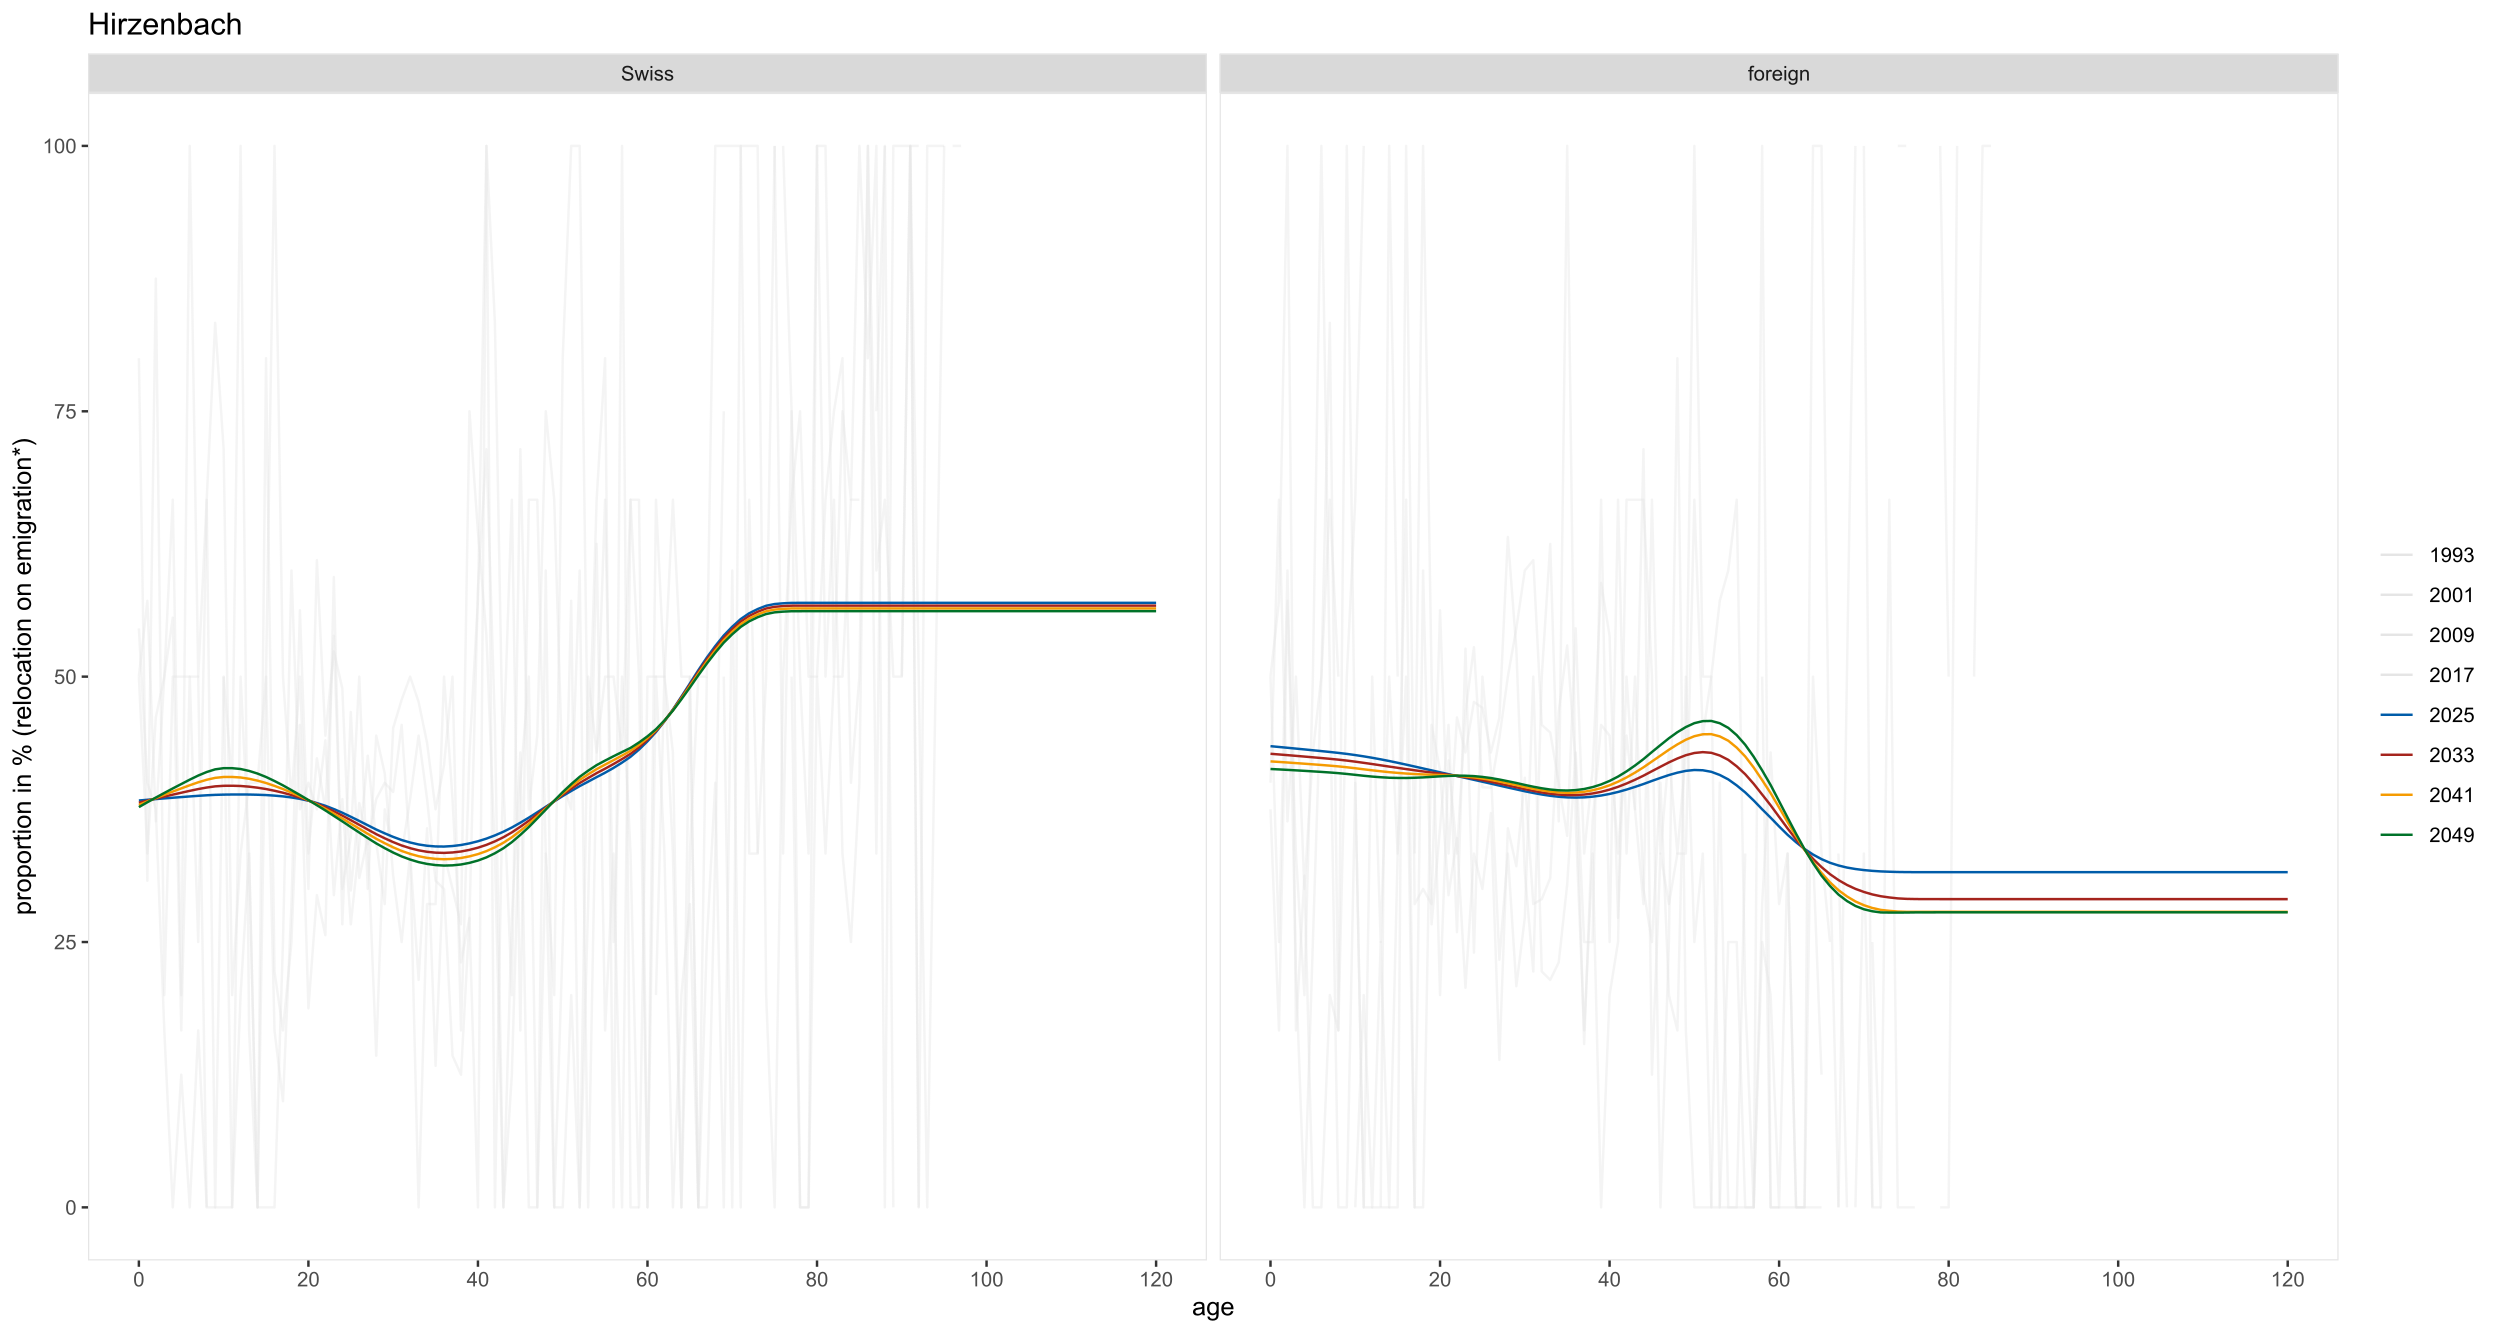 <?xml version="1.0" encoding="UTF-8"?>
<svg xmlns="http://www.w3.org/2000/svg" xmlns:xlink="http://www.w3.org/1999/xlink" width="1080pt" height="576pt" viewBox="0 0 1080 576" version="1.1">
<defs>
<g>
<symbol overflow="visible" id="glyph0-0">
<path style="stroke:none;" d="M 1.102 0 L 1.102 -5.5 L 5.5 -5.5 L 5.5 0 Z M 1.238 -0.137 L 5.363 -0.137 L 5.363 -5.363 L 1.238 -5.363 Z M 1.238 -0.137 "/>
</symbol>
<symbol overflow="visible" id="glyph0-1">
<path style="stroke:none;" d="M 0.395 -2.023 L 1.18 -2.094 C 1.215 -1.773 1.305 -1.516 1.441 -1.316 C 1.574 -1.113 1.785 -0.949 2.074 -0.828 C 2.359 -0.699 2.68 -0.637 3.043 -0.641 C 3.355 -0.637 3.637 -0.684 3.883 -0.781 C 4.125 -0.875 4.305 -1.008 4.426 -1.172 C 4.543 -1.336 4.605 -1.516 4.605 -1.711 C 4.605 -1.906 4.547 -2.078 4.434 -2.227 C 4.316 -2.375 4.129 -2.5 3.867 -2.602 C 3.695 -2.664 3.32 -2.766 2.746 -2.906 C 2.164 -3.047 1.758 -3.176 1.531 -3.301 C 1.227 -3.453 1.004 -3.648 0.855 -3.887 C 0.707 -4.117 0.633 -4.379 0.637 -4.672 C 0.633 -4.984 0.723 -5.281 0.906 -5.562 C 1.082 -5.836 1.344 -6.047 1.695 -6.191 C 2.039 -6.332 2.426 -6.402 2.852 -6.406 C 3.316 -6.402 3.73 -6.328 4.09 -6.18 C 4.445 -6.027 4.719 -5.805 4.91 -5.516 C 5.102 -5.219 5.203 -4.891 5.219 -4.523 L 4.422 -4.465 C 4.375 -4.863 4.23 -5.164 3.984 -5.367 C 3.734 -5.57 3.367 -5.672 2.887 -5.672 C 2.383 -5.672 2.016 -5.578 1.785 -5.395 C 1.555 -5.207 1.441 -4.984 1.441 -4.727 C 1.441 -4.496 1.52 -4.309 1.684 -4.168 C 1.84 -4.02 2.262 -3.871 2.941 -3.719 C 3.617 -3.562 4.082 -3.43 4.336 -3.316 C 4.703 -3.145 4.973 -2.93 5.148 -2.672 C 5.32 -2.414 5.406 -2.113 5.41 -1.777 C 5.406 -1.441 5.312 -1.129 5.121 -0.832 C 4.93 -0.535 4.652 -0.301 4.293 -0.137 C 3.93 0.027 3.527 0.105 3.082 0.109 C 2.512 0.105 2.031 0.023 1.648 -0.141 C 1.258 -0.305 0.957 -0.555 0.742 -0.891 C 0.52 -1.223 0.402 -1.598 0.395 -2.023 Z M 0.395 -2.023 "/>
</symbol>
<symbol overflow="visible" id="glyph0-2">
<path style="stroke:none;" d="M 1.422 0 L 0.027 -4.562 L 0.824 -4.562 L 1.551 -1.93 L 1.82 -0.949 C 1.832 -0.996 1.91 -1.309 2.059 -1.891 L 2.785 -4.562 L 3.578 -4.562 L 4.262 -1.918 L 4.492 -1.043 L 4.754 -1.926 L 5.535 -4.562 L 6.285 -4.562 L 4.859 0 L 4.055 0 L 3.332 -2.734 L 3.152 -3.512 L 2.23 0 Z M 1.422 0 "/>
</symbol>
<symbol overflow="visible" id="glyph0-3">
<path style="stroke:none;" d="M 0.586 -5.41 L 0.586 -6.301 L 1.359 -6.301 L 1.359 -5.41 Z M 0.586 0 L 0.586 -4.562 L 1.359 -4.562 L 1.359 0 Z M 0.586 0 "/>
</symbol>
<symbol overflow="visible" id="glyph0-4">
<path style="stroke:none;" d="M 0.27 -1.363 L 1.035 -1.484 C 1.078 -1.172 1.199 -0.938 1.395 -0.777 C 1.59 -0.609 1.863 -0.527 2.219 -0.531 C 2.57 -0.527 2.832 -0.602 3.008 -0.75 C 3.176 -0.895 3.262 -1.062 3.266 -1.258 C 3.262 -1.43 3.188 -1.566 3.039 -1.672 C 2.93 -1.734 2.664 -1.824 2.246 -1.934 C 1.676 -2.074 1.285 -2.195 1.066 -2.305 C 0.848 -2.406 0.68 -2.551 0.566 -2.738 C 0.453 -2.918 0.398 -3.125 0.398 -3.352 C 0.398 -3.555 0.445 -3.742 0.539 -3.914 C 0.633 -4.086 0.758 -4.23 0.918 -4.348 C 1.039 -4.434 1.203 -4.508 1.41 -4.574 C 1.617 -4.633 1.84 -4.664 2.078 -4.668 C 2.434 -4.664 2.75 -4.613 3.023 -4.512 C 3.293 -4.406 3.492 -4.266 3.621 -4.09 C 3.75 -3.914 3.84 -3.68 3.891 -3.387 L 3.133 -3.281 C 3.098 -3.516 2.996 -3.699 2.832 -3.832 C 2.664 -3.965 2.434 -4.031 2.137 -4.031 C 1.777 -4.031 1.523 -3.973 1.375 -3.855 C 1.223 -3.738 1.148 -3.598 1.148 -3.441 C 1.148 -3.34 1.18 -3.25 1.242 -3.172 C 1.305 -3.086 1.402 -3.02 1.539 -2.965 C 1.613 -2.934 1.84 -2.867 2.223 -2.766 C 2.766 -2.617 3.148 -2.496 3.367 -2.406 C 3.582 -2.312 3.75 -2.176 3.875 -2 C 3.996 -1.82 4.059 -1.602 4.062 -1.34 C 4.059 -1.078 3.984 -0.836 3.836 -0.609 C 3.684 -0.383 3.465 -0.207 3.184 -0.082 C 2.895 0.039 2.574 0.098 2.223 0.102 C 1.625 0.098 1.172 -0.02 0.863 -0.266 C 0.551 -0.508 0.355 -0.875 0.27 -1.363 Z M 0.27 -1.363 "/>
</symbol>
<symbol overflow="visible" id="glyph0-5">
<path style="stroke:none;" d="M 0.766 0 L 0.766 -3.961 L 0.082 -3.961 L 0.082 -4.562 L 0.766 -4.562 L 0.766 -5.047 C 0.762 -5.352 0.789 -5.582 0.848 -5.73 C 0.918 -5.93 1.047 -6.09 1.238 -6.219 C 1.422 -6.34 1.688 -6.402 2.027 -6.406 C 2.246 -6.402 2.484 -6.379 2.75 -6.328 L 2.633 -5.656 C 2.469 -5.68 2.32 -5.695 2.18 -5.699 C 1.945 -5.695 1.777 -5.645 1.68 -5.547 C 1.582 -5.445 1.535 -5.258 1.535 -4.984 L 1.535 -4.562 L 2.422 -4.562 L 2.422 -3.961 L 1.535 -3.961 L 1.535 0 Z M 0.766 0 "/>
</symbol>
<symbol overflow="visible" id="glyph0-6">
<path style="stroke:none;" d="M 0.293 -2.281 C 0.293 -3.125 0.527 -3.754 0.996 -4.16 C 1.387 -4.496 1.863 -4.664 2.434 -4.668 C 3.059 -4.664 3.57 -4.457 3.969 -4.051 C 4.363 -3.637 4.562 -3.07 4.566 -2.348 C 4.562 -1.758 4.477 -1.297 4.301 -0.961 C 4.125 -0.625 3.867 -0.363 3.535 -0.176 C 3.195 0.008 2.828 0.098 2.434 0.102 C 1.789 0.098 1.273 -0.102 0.883 -0.512 C 0.488 -0.918 0.293 -1.508 0.293 -2.281 Z M 1.086 -2.281 C 1.082 -1.695 1.211 -1.258 1.469 -0.969 C 1.723 -0.672 2.043 -0.527 2.434 -0.531 C 2.812 -0.527 3.133 -0.672 3.391 -0.969 C 3.645 -1.258 3.773 -1.707 3.773 -2.309 C 3.773 -2.871 3.645 -3.297 3.387 -3.59 C 3.129 -3.879 2.809 -4.023 2.434 -4.027 C 2.043 -4.023 1.723 -3.879 1.469 -3.594 C 1.211 -3.301 1.082 -2.863 1.086 -2.281 Z M 1.086 -2.281 "/>
</symbol>
<symbol overflow="visible" id="glyph0-7">
<path style="stroke:none;" d="M 0.57 0 L 0.57 -4.562 L 1.266 -4.562 L 1.266 -3.871 C 1.445 -4.191 1.609 -4.406 1.758 -4.512 C 1.906 -4.613 2.07 -4.664 2.258 -4.668 C 2.516 -4.664 2.781 -4.582 3.051 -4.418 L 2.785 -3.699 C 2.59 -3.809 2.402 -3.867 2.219 -3.867 C 2.047 -3.867 1.895 -3.816 1.762 -3.715 C 1.625 -3.613 1.527 -3.473 1.473 -3.293 C 1.383 -3.016 1.34 -2.715 1.344 -2.391 L 1.344 0 Z M 0.57 0 "/>
</symbol>
<symbol overflow="visible" id="glyph0-8">
<path style="stroke:none;" d="M 3.703 -1.469 L 4.504 -1.371 C 4.375 -0.902 4.141 -0.539 3.801 -0.285 C 3.461 -0.027 3.027 0.098 2.496 0.102 C 1.828 0.098 1.297 -0.102 0.906 -0.512 C 0.512 -0.918 0.316 -1.496 0.32 -2.242 C 0.316 -3.008 0.516 -3.605 0.914 -4.031 C 1.309 -4.453 1.82 -4.664 2.453 -4.668 C 3.059 -4.664 3.555 -4.457 3.945 -4.043 C 4.328 -3.629 4.523 -3.043 4.527 -2.289 C 4.523 -2.242 4.523 -2.176 4.523 -2.086 L 1.121 -2.086 C 1.145 -1.582 1.289 -1.195 1.547 -0.93 C 1.801 -0.66 2.117 -0.527 2.5 -0.531 C 2.781 -0.527 3.023 -0.602 3.227 -0.754 C 3.426 -0.902 3.586 -1.141 3.703 -1.469 Z M 1.164 -2.719 L 3.711 -2.719 C 3.672 -3.102 3.578 -3.387 3.422 -3.582 C 3.172 -3.879 2.852 -4.031 2.461 -4.031 C 2.105 -4.031 1.805 -3.91 1.566 -3.672 C 1.32 -3.434 1.188 -3.117 1.164 -2.719 Z M 1.164 -2.719 "/>
</symbol>
<symbol overflow="visible" id="glyph0-9">
<path style="stroke:none;" d="M 0.438 0.379 L 1.191 0.488 C 1.219 0.719 1.309 0.891 1.453 0.996 C 1.645 1.137 1.906 1.207 2.238 1.211 C 2.598 1.207 2.871 1.137 3.066 0.996 C 3.258 0.852 3.391 0.648 3.465 0.395 C 3.5 0.234 3.52 -0.094 3.52 -0.598 C 3.18 -0.199 2.758 0 2.258 0 C 1.625 0 1.141 -0.227 0.801 -0.68 C 0.453 -1.133 0.281 -1.676 0.285 -2.309 C 0.281 -2.742 0.359 -3.141 0.52 -3.512 C 0.676 -3.879 0.906 -4.164 1.207 -4.367 C 1.504 -4.562 1.855 -4.664 2.262 -4.668 C 2.797 -4.664 3.238 -4.445 3.594 -4.012 L 3.594 -4.562 L 4.305 -4.562 L 4.305 -0.617 C 4.301 0.094 4.227 0.594 4.086 0.891 C 3.938 1.188 3.711 1.422 3.398 1.594 C 3.086 1.766 2.699 1.852 2.242 1.852 C 1.695 1.852 1.254 1.727 0.922 1.484 C 0.586 1.234 0.426 0.867 0.438 0.379 Z M 1.078 -2.363 C 1.078 -1.762 1.195 -1.324 1.434 -1.051 C 1.672 -0.773 1.969 -0.637 2.328 -0.641 C 2.68 -0.637 2.98 -0.773 3.223 -1.051 C 3.461 -1.32 3.578 -1.75 3.582 -2.336 C 3.578 -2.895 3.457 -3.316 3.211 -3.602 C 2.961 -3.883 2.66 -4.023 2.316 -4.027 C 1.969 -4.023 1.676 -3.883 1.438 -3.605 C 1.195 -3.324 1.078 -2.91 1.078 -2.363 Z M 1.078 -2.363 "/>
</symbol>
<symbol overflow="visible" id="glyph0-10">
<path style="stroke:none;" d="M 0.578 0 L 0.578 -4.562 L 1.277 -4.562 L 1.277 -3.914 C 1.609 -4.414 2.09 -4.664 2.727 -4.668 C 3 -4.664 3.254 -4.613 3.484 -4.52 C 3.715 -4.418 3.887 -4.289 4.004 -4.129 C 4.113 -3.969 4.195 -3.777 4.246 -3.559 C 4.273 -3.41 4.289 -3.16 4.289 -2.805 L 4.289 0 L 3.516 0 L 3.516 -2.777 C 3.516 -3.09 3.484 -3.324 3.426 -3.484 C 3.363 -3.637 3.258 -3.762 3.105 -3.855 C 2.949 -3.949 2.77 -3.996 2.566 -3.996 C 2.234 -3.996 1.949 -3.891 1.711 -3.68 C 1.469 -3.469 1.348 -3.07 1.352 -2.492 L 1.352 0 Z M 0.578 0 "/>
</symbol>
<symbol overflow="visible" id="glyph0-11">
<path style="stroke:none;" d="M 0.367 -3.105 C 0.363 -3.848 0.438 -4.445 0.594 -4.902 C 0.742 -5.355 0.973 -5.707 1.277 -5.953 C 1.578 -6.199 1.957 -6.32 2.418 -6.324 C 2.754 -6.32 3.051 -6.254 3.309 -6.121 C 3.562 -5.984 3.773 -5.789 3.938 -5.531 C 4.102 -5.273 4.23 -4.961 4.328 -4.594 C 4.422 -4.227 4.469 -3.73 4.473 -3.105 C 4.469 -2.367 4.395 -1.77 4.242 -1.316 C 4.09 -0.859 3.863 -0.508 3.562 -0.262 C 3.258 -0.016 2.875 0.105 2.418 0.109 C 1.809 0.105 1.332 -0.109 0.988 -0.547 C 0.57 -1.066 0.363 -1.922 0.367 -3.105 Z M 1.16 -3.105 C 1.16 -2.07 1.281 -1.379 1.523 -1.039 C 1.766 -0.695 2.062 -0.527 2.418 -0.527 C 2.773 -0.527 3.074 -0.699 3.316 -1.043 C 3.559 -1.387 3.68 -2.074 3.68 -3.105 C 3.68 -4.145 3.559 -4.832 3.316 -5.172 C 3.074 -5.512 2.77 -5.684 2.41 -5.684 C 2.051 -5.684 1.77 -5.531 1.559 -5.234 C 1.293 -4.844 1.16 -4.137 1.16 -3.105 Z M 1.16 -3.105 "/>
</symbol>
<symbol overflow="visible" id="glyph0-12">
<path style="stroke:none;" d="M 4.43 -0.742 L 4.43 0 L 0.266 0 C 0.258 -0.188 0.289 -0.367 0.355 -0.539 C 0.461 -0.82 0.629 -1.098 0.863 -1.375 C 1.094 -1.648 1.434 -1.965 1.879 -2.328 C 2.562 -2.887 3.023 -3.332 3.266 -3.664 C 3.5 -3.988 3.621 -4.301 3.625 -4.594 C 3.621 -4.898 3.512 -5.156 3.297 -5.367 C 3.074 -5.578 2.789 -5.684 2.441 -5.684 C 2.066 -5.684 1.77 -5.57 1.547 -5.348 C 1.32 -5.125 1.207 -4.816 1.207 -4.422 L 0.414 -4.504 C 0.465 -5.094 0.668 -5.543 1.027 -5.855 C 1.379 -6.164 1.855 -6.32 2.457 -6.324 C 3.059 -6.32 3.539 -6.152 3.891 -5.82 C 4.242 -5.484 4.418 -5.07 4.422 -4.578 C 4.418 -4.32 4.367 -4.074 4.266 -3.832 C 4.164 -3.59 3.992 -3.332 3.754 -3.062 C 3.512 -2.793 3.113 -2.426 2.562 -1.957 C 2.094 -1.566 1.797 -1.301 1.664 -1.16 C 1.531 -1.02 1.422 -0.879 1.34 -0.742 Z M 4.43 -0.742 "/>
</symbol>
<symbol overflow="visible" id="glyph0-13">
<path style="stroke:none;" d="M 2.844 0 L 2.844 -1.508 L 0.113 -1.508 L 0.113 -2.219 L 2.988 -6.301 L 3.617 -6.301 L 3.617 -2.219 L 4.469 -2.219 L 4.469 -1.508 L 3.617 -1.508 L 3.617 0 Z M 2.844 -2.219 L 2.844 -5.059 L 0.871 -2.219 Z M 2.844 -2.219 "/>
</symbol>
<symbol overflow="visible" id="glyph0-14">
<path style="stroke:none;" d="M 4.379 -4.758 L 3.609 -4.695 C 3.539 -4.996 3.441 -5.219 3.316 -5.359 C 3.105 -5.574 2.848 -5.684 2.543 -5.688 C 2.297 -5.684 2.078 -5.617 1.895 -5.484 C 1.648 -5.305 1.457 -5.043 1.32 -4.703 C 1.176 -4.363 1.105 -3.879 1.102 -3.25 C 1.285 -3.531 1.512 -3.742 1.781 -3.879 C 2.051 -4.016 2.332 -4.082 2.629 -4.086 C 3.141 -4.082 3.578 -3.895 3.945 -3.516 C 4.305 -3.137 4.488 -2.645 4.492 -2.047 C 4.488 -1.648 4.402 -1.281 4.234 -0.941 C 4.062 -0.602 3.828 -0.34 3.531 -0.16 C 3.23 0.02 2.895 0.105 2.52 0.109 C 1.871 0.105 1.344 -0.129 0.941 -0.602 C 0.531 -1.074 0.328 -1.855 0.332 -2.949 C 0.328 -4.16 0.551 -5.047 1.004 -5.602 C 1.395 -6.082 1.926 -6.32 2.59 -6.324 C 3.086 -6.32 3.492 -6.184 3.809 -5.906 C 4.125 -5.629 4.312 -5.246 4.379 -4.758 Z M 1.219 -2.039 C 1.219 -1.773 1.273 -1.516 1.387 -1.273 C 1.5 -1.027 1.66 -0.844 1.863 -0.719 C 2.066 -0.59 2.277 -0.527 2.504 -0.527 C 2.828 -0.527 3.109 -0.656 3.348 -0.922 C 3.578 -1.184 3.695 -1.543 3.699 -2 C 3.695 -2.43 3.582 -2.773 3.352 -3.027 C 3.117 -3.273 2.824 -3.398 2.477 -3.402 C 2.121 -3.398 1.824 -3.273 1.582 -3.027 C 1.34 -2.773 1.219 -2.445 1.219 -2.039 Z M 1.219 -2.039 "/>
</symbol>
<symbol overflow="visible" id="glyph0-15">
<path style="stroke:none;" d="M 1.555 -3.418 C 1.23 -3.531 0.992 -3.699 0.84 -3.918 C 0.684 -4.133 0.609 -4.395 0.609 -4.699 C 0.609 -5.156 0.773 -5.539 1.102 -5.855 C 1.43 -6.164 1.867 -6.32 2.418 -6.324 C 2.969 -6.32 3.41 -6.16 3.746 -5.844 C 4.078 -5.523 4.246 -5.137 4.25 -4.68 C 4.246 -4.387 4.172 -4.133 4.02 -3.918 C 3.863 -3.699 3.629 -3.531 3.32 -3.418 C 3.707 -3.285 4 -3.082 4.203 -2.805 C 4.402 -2.52 4.504 -2.184 4.508 -1.801 C 4.504 -1.258 4.312 -0.805 3.934 -0.441 C 3.551 -0.074 3.051 0.105 2.434 0.109 C 1.809 0.105 1.309 -0.074 0.926 -0.441 C 0.543 -0.809 0.352 -1.27 0.355 -1.82 C 0.352 -2.23 0.457 -2.574 0.668 -2.852 C 0.875 -3.125 1.168 -3.312 1.555 -3.418 Z M 1.402 -4.727 C 1.398 -4.426 1.496 -4.184 1.688 -3.996 C 1.879 -3.805 2.129 -3.707 2.438 -3.711 C 2.734 -3.707 2.977 -3.801 3.168 -3.992 C 3.355 -4.176 3.449 -4.406 3.453 -4.684 C 3.449 -4.965 3.352 -5.203 3.16 -5.398 C 2.961 -5.586 2.719 -5.684 2.43 -5.688 C 2.129 -5.684 1.883 -5.59 1.691 -5.402 C 1.496 -5.215 1.398 -4.988 1.402 -4.727 Z M 1.152 -1.816 C 1.148 -1.598 1.199 -1.383 1.309 -1.176 C 1.41 -0.969 1.566 -0.809 1.773 -0.695 C 1.98 -0.582 2.203 -0.527 2.441 -0.527 C 2.809 -0.527 3.113 -0.645 3.355 -0.883 C 3.594 -1.121 3.715 -1.426 3.719 -1.793 C 3.715 -2.164 3.59 -2.469 3.344 -2.715 C 3.094 -2.957 2.785 -3.082 2.414 -3.082 C 2.051 -3.082 1.75 -2.961 1.512 -2.719 C 1.27 -2.477 1.148 -2.176 1.152 -1.816 Z M 1.152 -1.816 "/>
</symbol>
<symbol overflow="visible" id="glyph0-16">
<path style="stroke:none;" d="M 3.277 0 L 2.504 0 L 2.504 -4.93 C 2.316 -4.75 2.074 -4.574 1.773 -4.395 C 1.469 -4.215 1.195 -4.082 0.957 -3.996 L 0.957 -4.742 C 1.387 -4.941 1.766 -5.188 2.09 -5.48 C 2.414 -5.77 2.645 -6.051 2.781 -6.324 L 3.277 -6.324 Z M 3.277 0 "/>
</symbol>
<symbol overflow="visible" id="glyph0-17">
<path style="stroke:none;" d="M 0.367 -1.648 L 1.176 -1.719 C 1.234 -1.32 1.375 -1.023 1.594 -0.824 C 1.812 -0.625 2.078 -0.527 2.391 -0.527 C 2.762 -0.527 3.074 -0.668 3.336 -0.949 C 3.59 -1.23 3.719 -1.602 3.723 -2.066 C 3.719 -2.504 3.594 -2.852 3.348 -3.109 C 3.098 -3.363 2.773 -3.492 2.375 -3.492 C 2.125 -3.492 1.902 -3.434 1.703 -3.32 C 1.5 -3.207 1.344 -3.062 1.23 -2.883 L 0.504 -2.977 L 1.113 -6.215 L 4.246 -6.215 L 4.246 -5.473 L 1.73 -5.473 L 1.391 -3.781 C 1.766 -4.039 2.164 -4.172 2.582 -4.176 C 3.129 -4.172 3.594 -3.98 3.973 -3.605 C 4.352 -3.223 4.539 -2.734 4.543 -2.137 C 4.539 -1.562 4.375 -1.07 4.043 -0.656 C 3.637 -0.148 3.086 0.105 2.391 0.109 C 1.816 0.105 1.348 -0.051 0.984 -0.371 C 0.621 -0.691 0.414 -1.117 0.367 -1.648 Z M 0.367 -1.648 "/>
</symbol>
<symbol overflow="visible" id="glyph0-18">
<path style="stroke:none;" d="M 0.418 -5.473 L 0.418 -6.219 L 4.496 -6.219 L 4.496 -5.617 C 4.09 -5.188 3.691 -4.621 3.301 -3.914 C 2.902 -3.203 2.602 -2.473 2.391 -1.73 C 2.234 -1.199 2.133 -0.625 2.094 0 L 1.297 0 C 1.305 -0.492 1.402 -1.09 1.59 -1.793 C 1.773 -2.496 2.043 -3.172 2.391 -3.824 C 2.738 -4.477 3.109 -5.027 3.504 -5.473 Z M 0.418 -5.473 "/>
</symbol>
<symbol overflow="visible" id="glyph0-19">
<path style="stroke:none;" d="M 0.48 -1.457 L 1.227 -1.527 C 1.285 -1.172 1.406 -0.918 1.586 -0.762 C 1.762 -0.605 1.988 -0.527 2.27 -0.527 C 2.504 -0.527 2.715 -0.582 2.895 -0.691 C 3.074 -0.801 3.219 -0.945 3.336 -1.129 C 3.445 -1.309 3.543 -1.555 3.621 -1.863 C 3.699 -2.172 3.738 -2.484 3.738 -2.809 C 3.738 -2.84 3.734 -2.895 3.734 -2.965 C 3.578 -2.715 3.367 -2.512 3.102 -2.363 C 2.828 -2.207 2.539 -2.133 2.23 -2.137 C 1.707 -2.133 1.266 -2.32 0.906 -2.703 C 0.543 -3.078 0.363 -3.578 0.367 -4.199 C 0.363 -4.836 0.551 -5.348 0.93 -5.738 C 1.305 -6.125 1.777 -6.32 2.348 -6.324 C 2.754 -6.32 3.129 -6.211 3.469 -5.992 C 3.809 -5.77 4.066 -5.457 4.242 -5.051 C 4.418 -4.641 4.504 -4.047 4.508 -3.277 C 4.504 -2.469 4.418 -1.828 4.246 -1.355 C 4.07 -0.875 3.809 -0.512 3.465 -0.266 C 3.117 -0.016 2.715 0.105 2.25 0.109 C 1.758 0.105 1.355 -0.027 1.043 -0.301 C 0.73 -0.574 0.543 -0.961 0.48 -1.457 Z M 3.648 -4.238 C 3.645 -4.676 3.527 -5.027 3.293 -5.293 C 3.055 -5.551 2.77 -5.684 2.441 -5.684 C 2.094 -5.684 1.793 -5.543 1.543 -5.262 C 1.285 -4.98 1.16 -4.617 1.16 -4.172 C 1.16 -3.77 1.281 -3.441 1.523 -3.195 C 1.766 -2.941 2.062 -2.816 2.418 -2.82 C 2.773 -2.816 3.066 -2.941 3.301 -3.195 C 3.527 -3.441 3.645 -3.789 3.648 -4.238 Z M 3.648 -4.238 "/>
</symbol>
<symbol overflow="visible" id="glyph0-20">
<path style="stroke:none;" d="M 0.371 -1.664 L 1.145 -1.766 C 1.23 -1.324 1.383 -1.008 1.598 -0.816 C 1.809 -0.621 2.066 -0.527 2.375 -0.527 C 2.734 -0.527 3.043 -0.652 3.297 -0.906 C 3.547 -1.156 3.672 -1.469 3.676 -1.844 C 3.672 -2.195 3.555 -2.488 3.324 -2.719 C 3.09 -2.949 2.797 -3.062 2.441 -3.066 C 2.293 -3.062 2.109 -3.035 1.895 -2.98 L 1.98 -3.66 C 2.031 -3.652 2.07 -3.648 2.105 -3.652 C 2.434 -3.648 2.73 -3.734 2.996 -3.91 C 3.254 -4.078 3.387 -4.344 3.391 -4.703 C 3.387 -4.984 3.289 -5.219 3.102 -5.406 C 2.906 -5.59 2.66 -5.684 2.359 -5.688 C 2.055 -5.684 1.805 -5.59 1.605 -5.402 C 1.402 -5.215 1.273 -4.93 1.219 -4.555 L 0.445 -4.691 C 0.539 -5.207 0.754 -5.609 1.09 -5.895 C 1.426 -6.18 1.844 -6.32 2.344 -6.324 C 2.688 -6.32 3.004 -6.246 3.293 -6.102 C 3.582 -5.953 3.801 -5.754 3.953 -5.5 C 4.105 -5.242 4.184 -4.973 4.184 -4.688 C 4.184 -4.414 4.109 -4.164 3.965 -3.945 C 3.816 -3.719 3.602 -3.543 3.316 -3.41 C 3.688 -3.324 3.977 -3.145 4.184 -2.875 C 4.391 -2.602 4.492 -2.262 4.496 -1.859 C 4.492 -1.305 4.293 -0.84 3.895 -0.461 C 3.492 -0.078 2.984 0.109 2.371 0.113 C 1.816 0.109 1.355 -0.051 0.992 -0.379 C 0.625 -0.707 0.418 -1.137 0.371 -1.664 Z M 0.371 -1.664 "/>
</symbol>
<symbol overflow="visible" id="glyph1-0">
<path style="stroke:none;" d="M 1.375 0 L 1.375 -6.875 L 6.875 -6.875 L 6.875 0 Z M 1.547 -0.172 L 6.703 -0.172 L 6.703 -6.703 L 1.547 -6.703 Z M 1.547 -0.172 "/>
</symbol>
<symbol overflow="visible" id="glyph1-1">
<path style="stroke:none;" d="M 4.445 -0.703 C 4.086 -0.398 3.742 -0.184 3.414 -0.059 C 3.082 0.066 2.727 0.129 2.348 0.129 C 1.719 0.129 1.238 -0.023 0.902 -0.328 C 0.566 -0.633 0.398 -1.023 0.398 -1.504 C 0.398 -1.781 0.461 -2.035 0.586 -2.27 C 0.711 -2.496 0.875 -2.684 1.086 -2.824 C 1.289 -2.965 1.523 -3.07 1.781 -3.141 C 1.969 -3.191 2.254 -3.238 2.641 -3.289 C 3.418 -3.375 3.992 -3.488 4.367 -3.621 C 4.367 -3.754 4.371 -3.836 4.371 -3.871 C 4.371 -4.266 4.277 -4.543 4.098 -4.703 C 3.848 -4.918 3.48 -5.027 2.996 -5.031 C 2.539 -5.027 2.203 -4.949 1.988 -4.793 C 1.77 -4.633 1.609 -4.352 1.508 -3.949 L 0.562 -4.078 C 0.648 -4.48 0.789 -4.805 0.988 -5.055 C 1.184 -5.301 1.469 -5.492 1.844 -5.629 C 2.215 -5.762 2.645 -5.828 3.137 -5.832 C 3.621 -5.828 4.02 -5.773 4.324 -5.66 C 4.629 -5.543 4.852 -5.398 4.996 -5.227 C 5.137 -5.055 5.238 -4.836 5.297 -4.57 C 5.328 -4.406 5.344 -4.109 5.344 -3.68 L 5.344 -2.391 C 5.344 -1.492 5.363 -0.922 5.406 -0.684 C 5.445 -0.445 5.527 -0.219 5.648 0 L 4.641 0 C 4.539 -0.199 4.473 -0.434 4.445 -0.703 Z M 4.367 -2.863 C 4.012 -2.719 3.488 -2.598 2.789 -2.496 C 2.391 -2.438 2.105 -2.371 1.941 -2.301 C 1.773 -2.227 1.648 -2.121 1.562 -1.988 C 1.473 -1.848 1.43 -1.695 1.43 -1.531 C 1.43 -1.27 1.527 -1.055 1.723 -0.887 C 1.918 -0.711 2.203 -0.625 2.578 -0.629 C 2.949 -0.625 3.277 -0.707 3.57 -0.871 C 3.859 -1.031 4.074 -1.254 4.211 -1.543 C 4.312 -1.754 4.363 -2.078 4.367 -2.508 Z M 4.367 -2.863 "/>
</symbol>
<symbol overflow="visible" id="glyph1-2">
<path style="stroke:none;" d="M 0.547 0.473 L 1.488 0.613 C 1.527 0.898 1.637 1.109 1.816 1.246 C 2.055 1.422 2.379 1.512 2.797 1.516 C 3.242 1.512 3.59 1.422 3.832 1.246 C 4.074 1.062 4.238 0.812 4.328 0.492 C 4.379 0.297 4.402 -0.113 4.398 -0.746 C 3.973 -0.246 3.445 0 2.82 0 C 2.031 0 1.426 -0.281 1 -0.848 C 0.566 -1.41 0.352 -2.09 0.355 -2.883 C 0.352 -3.426 0.449 -3.926 0.648 -4.391 C 0.844 -4.848 1.129 -5.203 1.504 -5.457 C 1.875 -5.703 2.316 -5.828 2.824 -5.832 C 3.496 -5.828 4.051 -5.559 4.492 -5.016 L 4.492 -5.703 L 5.383 -5.703 L 5.383 -0.773 C 5.379 0.113 5.289 0.742 5.109 1.113 C 4.93 1.484 4.641 1.777 4.25 1.992 C 3.855 2.207 3.375 2.312 2.805 2.316 C 2.121 2.312 1.57 2.16 1.152 1.855 C 0.734 1.547 0.531 1.086 0.547 0.473 Z M 1.348 -2.953 C 1.348 -2.203 1.496 -1.656 1.793 -1.316 C 2.09 -0.969 2.461 -0.797 2.91 -0.801 C 3.352 -0.797 3.723 -0.969 4.027 -1.312 C 4.324 -1.656 4.477 -2.191 4.48 -2.922 C 4.477 -3.617 4.32 -4.145 4.016 -4.5 C 3.703 -4.852 3.332 -5.027 2.895 -5.031 C 2.465 -5.027 2.098 -4.852 1.797 -4.508 C 1.496 -4.156 1.348 -3.641 1.348 -2.953 Z M 1.348 -2.953 "/>
</symbol>
<symbol overflow="visible" id="glyph1-3">
<path style="stroke:none;" d="M 4.629 -1.836 L 5.629 -1.715 C 5.469 -1.125 5.176 -0.672 4.75 -0.352 C 4.324 -0.031 3.781 0.129 3.121 0.129 C 2.281 0.129 1.617 -0.125 1.133 -0.641 C 0.641 -1.152 0.398 -1.875 0.402 -2.805 C 0.398 -3.762 0.645 -4.504 1.145 -5.035 C 1.637 -5.562 2.277 -5.828 3.066 -5.832 C 3.824 -5.828 4.449 -5.57 4.934 -5.051 C 5.418 -4.531 5.66 -3.801 5.66 -2.863 C 5.66 -2.805 5.656 -2.719 5.656 -2.605 L 1.402 -2.605 C 1.434 -1.977 1.613 -1.496 1.934 -1.164 C 2.25 -0.828 2.645 -0.66 3.125 -0.664 C 3.477 -0.66 3.781 -0.754 4.031 -0.945 C 4.281 -1.129 4.48 -1.426 4.629 -1.836 Z M 1.457 -3.398 L 4.641 -3.398 C 4.598 -3.879 4.473 -4.238 4.273 -4.48 C 3.961 -4.852 3.562 -5.039 3.078 -5.039 C 2.629 -5.039 2.258 -4.891 1.957 -4.594 C 1.652 -4.297 1.484 -3.898 1.457 -3.398 Z M 1.457 -3.398 "/>
</symbol>
<symbol overflow="visible" id="glyph2-0">
<path style="stroke:none;" d="M 0 -1.375 L -6.875 -1.375 L -6.875 -6.875 L 0 -6.875 Z M -0.172 -1.547 L -0.172 -6.703 L -6.703 -6.703 L -6.703 -1.547 Z M -0.172 -1.547 "/>
</symbol>
<symbol overflow="visible" id="glyph2-1">
<path style="stroke:none;" d="M 2.188 -0.727 L -5.703 -0.727 L -5.703 -1.605 L -4.961 -1.605 C -5.25 -1.812 -5.469 -2.047 -5.613 -2.309 C -5.758 -2.57 -5.828 -2.887 -5.832 -3.262 C -5.828 -3.746 -5.703 -4.176 -5.457 -4.551 C -5.203 -4.922 -4.852 -5.203 -4.395 -5.391 C -3.938 -5.578 -3.438 -5.672 -2.895 -5.676 C -2.309 -5.672 -1.781 -5.566 -1.316 -5.359 C -0.848 -5.148 -0.488 -4.844 -0.242 -4.449 C 0.008 -4.047 0.129 -3.629 0.129 -3.191 C 0.129 -2.867 0.062 -2.578 -0.074 -2.32 C -0.207 -2.062 -0.379 -1.852 -0.59 -1.691 L 2.188 -1.691 Z M -2.82 -1.602 C -2.082 -1.598 -1.539 -1.746 -1.191 -2.047 C -0.836 -2.34 -0.66 -2.699 -0.664 -3.125 C -0.66 -3.551 -0.844 -3.918 -1.211 -4.227 C -1.574 -4.531 -2.137 -4.688 -2.898 -4.688 C -3.625 -4.688 -4.168 -4.535 -4.531 -4.238 C -4.891 -3.938 -5.074 -3.582 -5.074 -3.168 C -5.074 -2.754 -4.879 -2.391 -4.496 -2.074 C -4.109 -1.758 -3.551 -1.598 -2.82 -1.602 Z M -2.82 -1.602 "/>
</symbol>
<symbol overflow="visible" id="glyph2-2">
<path style="stroke:none;" d="M 0 -0.715 L -5.703 -0.715 L -5.703 -1.586 L -4.84 -1.586 C -5.242 -1.805 -5.508 -2.008 -5.637 -2.199 C -5.766 -2.383 -5.828 -2.59 -5.832 -2.82 C -5.828 -3.141 -5.727 -3.473 -5.523 -3.812 L -4.625 -3.48 C -4.762 -3.242 -4.832 -3.004 -4.836 -2.773 C -4.832 -2.555 -4.77 -2.363 -4.645 -2.199 C -4.516 -2.027 -4.34 -1.91 -4.113 -1.844 C -3.77 -1.73 -3.391 -1.676 -2.984 -1.68 L 0 -1.68 Z M 0 -0.715 "/>
</symbol>
<symbol overflow="visible" id="glyph2-3">
<path style="stroke:none;" d="M -2.852 -0.367 C -3.906 -0.363 -4.688 -0.656 -5.199 -1.246 C -5.617 -1.734 -5.828 -2.332 -5.832 -3.039 C -5.828 -3.82 -5.574 -4.461 -5.062 -4.961 C -4.547 -5.457 -3.836 -5.707 -2.934 -5.711 C -2.195 -5.707 -1.617 -5.598 -1.199 -5.379 C -0.777 -5.156 -0.449 -4.832 -0.219 -4.414 C 0.016 -3.992 0.129 -3.535 0.129 -3.039 C 0.129 -2.238 -0.125 -1.594 -0.637 -1.105 C -1.148 -0.609 -1.887 -0.363 -2.852 -0.367 Z M -2.852 -1.359 C -2.121 -1.359 -1.574 -1.516 -1.211 -1.836 C -0.844 -2.152 -0.66 -2.555 -0.664 -3.039 C -0.66 -3.516 -0.844 -3.914 -1.211 -4.234 C -1.574 -4.551 -2.133 -4.711 -2.883 -4.715 C -3.586 -4.711 -4.117 -4.551 -4.484 -4.234 C -4.844 -3.91 -5.027 -3.512 -5.031 -3.039 C -5.027 -2.555 -4.848 -2.152 -4.488 -1.836 C -4.129 -1.516 -3.582 -1.359 -2.852 -1.359 Z M -2.852 -1.359 "/>
</symbol>
<symbol overflow="visible" id="glyph2-4">
<path style="stroke:none;" d="M -0.863 -2.836 L -0.012 -2.977 C 0.043 -2.703 0.07 -2.457 0.074 -2.246 C 0.07 -1.891 0.02 -1.621 -0.09 -1.43 C -0.199 -1.234 -0.348 -1.098 -0.527 -1.02 C -0.707 -0.941 -1.086 -0.902 -1.672 -0.902 L -4.953 -0.902 L -4.953 -0.195 L -5.703 -0.195 L -5.703 -0.902 L -7.117 -0.902 L -7.695 -1.863 L -5.703 -1.863 L -5.703 -2.836 L -4.953 -2.836 L -4.953 -1.863 L -1.617 -1.863 C -1.34 -1.863 -1.16 -1.879 -1.082 -1.914 C -1 -1.945 -0.938 -2 -0.895 -2.078 C -0.848 -2.152 -0.824 -2.262 -0.828 -2.41 C -0.824 -2.516 -0.836 -2.66 -0.863 -2.836 Z M -0.863 -2.836 "/>
</symbol>
<symbol overflow="visible" id="glyph2-5">
<path style="stroke:none;" d="M -6.762 -0.73 L -7.875 -0.73 L -7.875 -1.699 L -6.762 -1.699 Z M 0 -0.73 L -5.703 -0.73 L -5.703 -1.699 L 0 -1.695 Z M 0 -0.73 "/>
</symbol>
<symbol overflow="visible" id="glyph2-6">
<path style="stroke:none;" d="M 0 -0.727 L -5.703 -0.727 L -5.703 -1.594 L -4.895 -1.594 C -5.516 -2.012 -5.828 -2.617 -5.832 -3.41 C -5.828 -3.754 -5.766 -4.066 -5.645 -4.355 C -5.52 -4.641 -5.359 -4.859 -5.16 -5.004 C -4.957 -5.145 -4.719 -5.242 -4.445 -5.305 C -4.266 -5.336 -3.953 -5.355 -3.508 -5.359 L 0 -5.359 L 0 -4.395 L -3.469 -4.395 C -3.863 -4.395 -4.156 -4.355 -4.352 -4.281 C -4.543 -4.203 -4.699 -4.07 -4.82 -3.879 C -4.934 -3.688 -4.992 -3.461 -4.996 -3.207 C -4.992 -2.793 -4.859 -2.438 -4.602 -2.141 C -4.336 -1.836 -3.844 -1.688 -3.117 -1.691 L 0 -1.691 Z M 0 -0.727 "/>
</symbol>
<symbol overflow="visible" id="glyph2-7">
<path style="stroke:none;" d=""/>
</symbol>
<symbol overflow="visible" id="glyph2-8">
<path style="stroke:none;" d="M -5.984 -0.641 C -6.543 -0.637 -7.023 -0.777 -7.418 -1.062 C -7.809 -1.344 -8.004 -1.754 -8.008 -2.293 C -8.004 -2.785 -7.828 -3.195 -7.477 -3.52 C -7.125 -3.844 -6.605 -4.008 -5.926 -4.008 C -5.254 -4.008 -4.742 -3.844 -4.383 -3.516 C -4.023 -3.188 -3.844 -2.781 -3.844 -2.305 C -3.844 -1.824 -4.02 -1.43 -4.375 -1.113 C -4.73 -0.797 -5.266 -0.637 -5.984 -0.641 Z M -7.344 -2.32 C -7.34 -2.078 -7.238 -1.879 -7.031 -1.723 C -6.82 -1.562 -6.438 -1.48 -5.887 -1.484 C -5.379 -1.48 -5.023 -1.562 -4.82 -1.723 C -4.613 -1.883 -4.512 -2.082 -4.512 -2.32 C -4.512 -2.562 -4.613 -2.762 -4.82 -2.926 C -5.027 -3.082 -5.406 -3.164 -5.961 -3.164 C -6.469 -3.164 -6.828 -3.082 -7.035 -2.922 C -7.238 -2.758 -7.34 -2.559 -7.344 -2.32 Z M 0.289 -2.324 L -8.008 -6.633 L -8.008 -7.418 L 0.289 -3.125 Z M -1.848 -5.73 C -2.41 -5.73 -2.891 -5.871 -3.281 -6.152 C -3.672 -6.434 -3.867 -6.844 -3.871 -7.391 C -3.867 -7.883 -3.691 -8.293 -3.34 -8.617 C -2.988 -8.941 -2.469 -9.105 -1.789 -9.105 C -1.117 -9.105 -0.605 -8.941 -0.25 -8.613 C 0.109 -8.285 0.285 -7.879 0.289 -7.395 C 0.285 -6.918 0.113 -6.52 -0.242 -6.203 C -0.594 -5.887 -1.129 -5.73 -1.848 -5.73 Z M -3.207 -7.418 C -3.203 -7.172 -3.102 -6.969 -2.895 -6.812 C -2.684 -6.652 -2.301 -6.574 -1.75 -6.574 C -1.246 -6.574 -0.891 -6.652 -0.688 -6.816 C -0.477 -6.973 -0.375 -7.172 -0.375 -7.414 C -0.375 -7.656 -0.477 -7.859 -0.688 -8.02 C -0.891 -8.18 -1.27 -8.262 -1.824 -8.262 C -2.332 -8.262 -2.691 -8.18 -2.898 -8.02 C -3.102 -7.855 -3.203 -7.656 -3.207 -7.418 Z M -3.207 -7.418 "/>
</symbol>
<symbol overflow="visible" id="glyph2-9">
<path style="stroke:none;" d="M 2.316 -2.574 C 1.637 -2.035 0.852 -1.586 -0.047 -1.219 C -0.949 -0.852 -1.883 -0.668 -2.852 -0.668 C -3.699 -0.668 -4.516 -0.805 -5.301 -1.078 C -6.203 -1.398 -7.105 -1.895 -8.008 -2.574 L -8.008 -3.266 C -7.262 -2.828 -6.73 -2.543 -6.414 -2.406 C -5.918 -2.184 -5.402 -2.012 -4.867 -1.891 C -4.195 -1.734 -3.523 -1.656 -2.848 -1.66 C -1.121 -1.656 0.598 -2.191 2.316 -3.266 Z M 2.316 -2.574 "/>
</symbol>
<symbol overflow="visible" id="glyph2-10">
<path style="stroke:none;" d="M -1.836 -4.629 L -1.715 -5.629 C -1.125 -5.469 -0.672 -5.176 -0.352 -4.75 C -0.031 -4.324 0.129 -3.781 0.129 -3.121 C 0.129 -2.281 -0.125 -1.617 -0.641 -1.133 C -1.152 -0.641 -1.875 -0.398 -2.805 -0.402 C -3.762 -0.398 -4.504 -0.645 -5.035 -1.145 C -5.562 -1.637 -5.828 -2.277 -5.832 -3.066 C -5.828 -3.824 -5.57 -4.449 -5.051 -4.934 C -4.531 -5.418 -3.801 -5.66 -2.863 -5.66 C -2.805 -5.66 -2.719 -5.656 -2.605 -5.656 L -2.605 -1.402 C -1.977 -1.434 -1.496 -1.613 -1.164 -1.934 C -0.828 -2.25 -0.66 -2.645 -0.664 -3.125 C -0.66 -3.477 -0.754 -3.781 -0.941 -4.031 C -1.125 -4.281 -1.422 -4.48 -1.836 -4.629 Z M -3.398 -1.457 L -3.398 -4.641 C -3.879 -4.598 -4.238 -4.473 -4.48 -4.273 C -4.852 -3.961 -5.039 -3.562 -5.039 -3.078 C -5.039 -2.629 -4.891 -2.258 -4.594 -1.957 C -4.297 -1.652 -3.898 -1.484 -3.398 -1.457 Z M -3.398 -1.457 "/>
</symbol>
<symbol overflow="visible" id="glyph2-11">
<path style="stroke:none;" d="M 0 -0.703 L -7.875 -0.703 L -7.875 -1.672 L 0 -1.672 Z M 0 -0.703 "/>
</symbol>
<symbol overflow="visible" id="glyph2-12">
<path style="stroke:none;" d="M -2.09 -4.445 L -1.965 -5.398 C -1.309 -5.289 -0.797 -5.023 -0.426 -4.598 C -0.055 -4.168 0.129 -3.645 0.129 -3.023 C 0.129 -2.242 -0.125 -1.613 -0.637 -1.141 C -1.145 -0.664 -1.875 -0.426 -2.832 -0.43 C -3.441 -0.426 -3.98 -0.527 -4.445 -0.734 C -4.906 -0.938 -5.254 -1.25 -5.484 -1.668 C -5.715 -2.082 -5.828 -2.535 -5.832 -3.031 C -5.828 -3.645 -5.672 -4.152 -5.363 -4.547 C -5.047 -4.941 -4.602 -5.191 -4.027 -5.305 L -3.883 -4.367 C -4.262 -4.273 -4.551 -4.117 -4.746 -3.891 C -4.941 -3.664 -5.039 -3.387 -5.039 -3.066 C -5.039 -2.574 -4.863 -2.18 -4.516 -1.879 C -4.164 -1.57 -3.613 -1.418 -2.859 -1.422 C -2.09 -1.418 -1.531 -1.566 -1.184 -1.863 C -0.836 -2.156 -0.66 -2.539 -0.664 -3.012 C -0.66 -3.391 -0.777 -3.707 -1.012 -3.961 C -1.242 -4.215 -1.602 -4.375 -2.09 -4.445 Z M -2.09 -4.445 "/>
</symbol>
<symbol overflow="visible" id="glyph2-13">
<path style="stroke:none;" d="M -0.703 -4.445 C -0.398 -4.086 -0.184 -3.742 -0.059 -3.414 C 0.066 -3.082 0.129 -2.727 0.129 -2.348 C 0.129 -1.719 -0.023 -1.238 -0.328 -0.902 C -0.633 -0.566 -1.023 -0.398 -1.504 -0.398 C -1.781 -0.398 -2.035 -0.461 -2.27 -0.586 C -2.496 -0.711 -2.684 -0.875 -2.824 -1.086 C -2.965 -1.289 -3.07 -1.523 -3.141 -1.785 C -3.191 -1.969 -3.238 -2.254 -3.289 -2.641 C -3.375 -3.418 -3.488 -3.992 -3.621 -4.367 C -3.754 -4.367 -3.836 -4.371 -3.871 -4.371 C -4.266 -4.371 -4.543 -4.277 -4.703 -4.098 C -4.918 -3.848 -5.027 -3.48 -5.031 -2.996 C -5.027 -2.539 -4.949 -2.203 -4.793 -1.988 C -4.633 -1.77 -4.352 -1.609 -3.949 -1.508 L -4.078 -0.562 C -4.48 -0.648 -4.805 -0.789 -5.055 -0.988 C -5.301 -1.184 -5.492 -1.469 -5.629 -1.844 C -5.762 -2.215 -5.828 -2.645 -5.832 -3.137 C -5.828 -3.621 -5.773 -4.02 -5.66 -4.324 C -5.543 -4.629 -5.398 -4.852 -5.227 -4.996 C -5.055 -5.137 -4.836 -5.238 -4.57 -5.297 C -4.406 -5.328 -4.109 -5.344 -3.68 -5.344 L -2.391 -5.344 C -1.492 -5.344 -0.922 -5.363 -0.684 -5.406 C -0.445 -5.445 -0.219 -5.527 0 -5.648 L 0 -4.641 C -0.199 -4.539 -0.434 -4.473 -0.703 -4.445 Z M -2.863 -4.367 C -2.719 -4.012 -2.598 -3.488 -2.496 -2.789 C -2.438 -2.391 -2.371 -2.109 -2.301 -1.945 C -2.227 -1.781 -2.121 -1.652 -1.988 -1.562 C -1.848 -1.473 -1.695 -1.43 -1.531 -1.43 C -1.27 -1.43 -1.055 -1.527 -0.887 -1.723 C -0.711 -1.918 -0.625 -2.203 -0.629 -2.578 C -0.625 -2.949 -0.707 -3.277 -0.871 -3.57 C -1.031 -3.859 -1.254 -4.074 -1.543 -4.211 C -1.754 -4.312 -2.078 -4.363 -2.508 -4.367 Z M -2.863 -4.367 "/>
</symbol>
<symbol overflow="visible" id="glyph2-14">
<path style="stroke:none;" d="M 0 -0.727 L -5.703 -0.727 L -5.703 -1.59 L -4.902 -1.59 C -5.18 -1.766 -5.406 -2.004 -5.578 -2.305 C -5.746 -2.598 -5.828 -2.938 -5.832 -3.32 C -5.828 -3.738 -5.742 -4.086 -5.566 -4.359 C -5.391 -4.629 -5.145 -4.816 -4.836 -4.93 C -5.496 -5.379 -5.828 -5.969 -5.832 -6.691 C -5.828 -7.254 -5.672 -7.688 -5.363 -7.996 C -5.047 -8.297 -4.566 -8.449 -3.914 -8.453 L 0 -8.453 L 0 -7.492 L -3.594 -7.492 C -3.977 -7.488 -4.254 -7.457 -4.426 -7.398 C -4.594 -7.332 -4.734 -7.219 -4.84 -7.059 C -4.941 -6.891 -4.992 -6.695 -4.996 -6.477 C -4.992 -6.07 -4.859 -5.738 -4.594 -5.477 C -4.328 -5.211 -3.898 -5.078 -3.312 -5.082 L 0 -5.082 L 0 -4.113 L -3.707 -4.113 C -4.133 -4.113 -4.453 -4.031 -4.672 -3.875 C -4.883 -3.715 -4.992 -3.461 -4.996 -3.105 C -4.992 -2.832 -4.922 -2.578 -4.781 -2.348 C -4.637 -2.117 -4.426 -1.949 -4.152 -1.848 C -3.875 -1.738 -3.477 -1.688 -2.961 -1.691 L 0 -1.691 Z M 0 -0.727 "/>
</symbol>
<symbol overflow="visible" id="glyph2-15">
<path style="stroke:none;" d="M 0.473 -0.547 L 0.613 -1.488 C 0.898 -1.527 1.109 -1.637 1.246 -1.816 C 1.422 -2.055 1.512 -2.379 1.516 -2.797 C 1.512 -3.242 1.422 -3.59 1.246 -3.832 C 1.062 -4.074 0.812 -4.238 0.496 -4.328 C 0.297 -4.379 -0.113 -4.402 -0.746 -4.398 C -0.246 -3.973 0 -3.445 0 -2.82 C 0 -2.031 -0.281 -1.426 -0.848 -1 C -1.41 -0.566 -2.09 -0.352 -2.883 -0.355 C -3.426 -0.352 -3.926 -0.449 -4.391 -0.648 C -4.848 -0.844 -5.203 -1.129 -5.457 -1.504 C -5.703 -1.875 -5.828 -2.316 -5.832 -2.824 C -5.828 -3.496 -5.559 -4.051 -5.016 -4.492 L -5.703 -4.492 L -5.703 -5.383 L -0.773 -5.383 C 0.113 -5.379 0.742 -5.289 1.113 -5.109 C 1.484 -4.93 1.777 -4.641 1.992 -4.25 C 2.207 -3.855 2.312 -3.375 2.316 -2.805 C 2.312 -2.121 2.16 -1.57 1.855 -1.152 C 1.547 -0.734 1.086 -0.531 0.473 -0.547 Z M -2.953 -1.348 C -2.203 -1.348 -1.656 -1.496 -1.316 -1.793 C -0.969 -2.09 -0.797 -2.461 -0.801 -2.91 C -0.797 -3.352 -0.969 -3.723 -1.312 -4.027 C -1.652 -4.324 -2.188 -4.477 -2.922 -4.48 C -3.617 -4.477 -4.145 -4.32 -4.5 -4.016 C -4.852 -3.703 -5.027 -3.332 -5.031 -2.895 C -5.027 -2.465 -4.852 -2.098 -4.508 -1.797 C -4.156 -1.496 -3.641 -1.348 -2.953 -1.348 Z M -2.953 -1.348 "/>
</symbol>
<symbol overflow="visible" id="glyph2-16">
<path style="stroke:none;" d="M -6.43 -0.344 L -7.191 -0.59 C -6.988 -1.156 -6.816 -1.57 -6.672 -1.832 C -7.316 -1.762 -7.762 -1.727 -8.008 -1.723 L -8.008 -2.504 C -7.652 -2.488 -7.207 -2.449 -6.676 -2.379 C -6.859 -2.746 -7.031 -3.168 -7.191 -3.648 L -6.43 -3.895 C -6.273 -3.438 -6.176 -2.992 -6.129 -2.559 C -5.938 -2.773 -5.598 -3.082 -5.113 -3.48 L -4.656 -2.836 C -4.938 -2.625 -5.324 -2.379 -5.812 -2.102 C -5.305 -1.832 -4.918 -1.598 -4.656 -1.402 L -5.113 -0.77 C -5.625 -1.18 -5.965 -1.477 -6.129 -1.66 C -6.215 -1.195 -6.312 -0.758 -6.43 -0.344 Z M -6.43 -0.344 "/>
</symbol>
<symbol overflow="visible" id="glyph2-17">
<path style="stroke:none;" d="M 2.316 -1.359 L 2.316 -0.664 C 0.598 -1.734 -1.121 -2.273 -2.848 -2.273 C -3.52 -2.273 -4.188 -2.195 -4.852 -2.043 C -5.387 -1.918 -5.902 -1.746 -6.398 -1.531 C -6.719 -1.387 -7.254 -1.102 -8.008 -0.668 L -8.008 -1.359 C -7.105 -2.031 -6.203 -2.527 -5.301 -2.852 C -4.516 -3.125 -3.699 -3.262 -2.852 -3.266 C -1.883 -3.262 -0.949 -3.078 -0.047 -2.707 C 0.852 -2.336 1.637 -1.887 2.316 -1.359 Z M 2.316 -1.359 "/>
</symbol>
<symbol overflow="visible" id="glyph3-0">
<path style="stroke:none;" d="M 1.648 0 L 1.648 -8.25 L 8.25 -8.25 L 8.25 0 Z M 1.855 -0.207 L 8.043 -0.207 L 8.043 -8.043 L 1.855 -8.043 Z M 1.855 -0.207 "/>
</symbol>
<symbol overflow="visible" id="glyph3-1">
<path style="stroke:none;" d="M 1.059 0 L 1.059 -9.449 L 2.309 -9.449 L 2.309 -5.57 L 7.219 -5.57 L 7.219 -9.449 L 8.469 -9.449 L 8.469 0 L 7.219 0 L 7.219 -4.453 L 2.309 -4.453 L 2.309 0 Z M 1.059 0 "/>
</symbol>
<symbol overflow="visible" id="glyph3-2">
<path style="stroke:none;" d="M 0.875 -8.113 L 0.875 -9.449 L 2.035 -9.449 L 2.035 -8.113 Z M 0.875 0 L 0.875 -6.844 L 2.035 -6.844 L 2.035 0 Z M 0.875 0 "/>
</symbol>
<symbol overflow="visible" id="glyph3-3">
<path style="stroke:none;" d="M 0.855 0 L 0.855 -6.844 L 1.902 -6.844 L 1.902 -5.809 C 2.164 -6.289 2.41 -6.609 2.637 -6.766 C 2.863 -6.918 3.109 -6.996 3.383 -7 C 3.77 -6.996 4.168 -6.871 4.578 -6.625 L 4.176 -5.551 C 3.891 -5.715 3.605 -5.801 3.324 -5.801 C 3.066 -5.801 2.84 -5.723 2.641 -5.57 C 2.438 -5.418 2.293 -5.207 2.211 -4.938 C 2.078 -4.523 2.016 -4.07 2.016 -3.582 L 2.016 0 Z M 0.855 0 "/>
</symbol>
<symbol overflow="visible" id="glyph3-4">
<path style="stroke:none;" d="M 0.258 0 L 0.258 -0.941 L 4.613 -5.941 C 4.117 -5.914 3.684 -5.898 3.305 -5.902 L 0.516 -5.902 L 0.516 -6.844 L 6.109 -6.844 L 6.109 -6.078 L 2.402 -1.734 L 1.688 -0.941 C 2.207 -0.977 2.695 -0.996 3.152 -1 L 6.316 -1 L 6.316 0 Z M 0.258 0 "/>
</symbol>
<symbol overflow="visible" id="glyph3-5">
<path style="stroke:none;" d="M 5.555 -2.203 L 6.754 -2.055 C 6.562 -1.352 6.211 -0.809 5.703 -0.422 C 5.188 -0.039 4.535 0.152 3.746 0.156 C 2.738 0.152 1.945 -0.152 1.363 -0.77 C 0.773 -1.383 0.48 -2.25 0.484 -3.363 C 0.48 -4.516 0.777 -5.41 1.371 -6.047 C 1.965 -6.68 2.734 -6.996 3.68 -7 C 4.594 -6.996 5.34 -6.684 5.922 -6.062 C 6.5 -5.438 6.789 -4.562 6.793 -3.434 C 6.789 -3.363 6.789 -3.258 6.785 -3.125 L 1.684 -3.125 C 1.723 -2.371 1.938 -1.797 2.32 -1.398 C 2.703 -0.996 3.18 -0.797 3.75 -0.801 C 4.176 -0.797 4.539 -0.906 4.84 -1.133 C 5.141 -1.352 5.379 -1.711 5.555 -2.203 Z M 1.746 -4.078 L 5.57 -4.078 C 5.516 -4.656 5.367 -5.086 5.129 -5.375 C 4.758 -5.82 4.281 -6.047 3.691 -6.047 C 3.16 -6.047 2.711 -5.867 2.348 -5.512 C 1.984 -5.152 1.785 -4.676 1.746 -4.078 Z M 1.746 -4.078 "/>
</symbol>
<symbol overflow="visible" id="glyph3-6">
<path style="stroke:none;" d="M 0.871 0 L 0.871 -6.844 L 1.914 -6.844 L 1.914 -5.871 C 2.414 -6.621 3.141 -6.996 4.094 -7 C 4.504 -6.996 4.883 -6.922 5.23 -6.777 C 5.574 -6.625 5.832 -6.43 6.008 -6.191 C 6.176 -5.949 6.297 -5.664 6.367 -5.336 C 6.41 -5.121 6.434 -4.746 6.434 -4.207 L 6.434 0 L 5.273 0 L 5.273 -4.164 C 5.273 -4.633 5.227 -4.984 5.137 -5.223 C 5.043 -5.453 4.883 -5.641 4.656 -5.781 C 4.426 -5.918 4.156 -5.988 3.848 -5.992 C 3.352 -5.988 2.926 -5.832 2.566 -5.523 C 2.207 -5.207 2.027 -4.613 2.031 -3.738 L 2.031 0 Z M 0.871 0 "/>
</symbol>
<symbol overflow="visible" id="glyph3-7">
<path style="stroke:none;" d="M 1.941 0 L 0.863 0 L 0.863 -9.449 L 2.023 -9.449 L 2.023 -6.078 C 2.508 -6.688 3.133 -6.996 3.898 -7 C 4.316 -6.996 4.715 -6.91 5.094 -6.746 C 5.469 -6.574 5.781 -6.336 6.023 -6.031 C 6.266 -5.719 6.453 -5.348 6.594 -4.918 C 6.727 -4.48 6.797 -4.02 6.801 -3.527 C 6.797 -2.352 6.508 -1.441 5.93 -0.805 C 5.348 -0.164 4.648 0.152 3.84 0.156 C 3.027 0.152 2.395 -0.184 1.941 -0.855 Z M 1.926 -3.473 C 1.922 -2.648 2.035 -2.055 2.262 -1.695 C 2.625 -1.094 3.117 -0.797 3.746 -0.801 C 4.246 -0.797 4.684 -1.016 5.059 -1.461 C 5.426 -1.898 5.613 -2.555 5.613 -3.43 C 5.613 -4.32 5.434 -4.98 5.082 -5.406 C 4.723 -5.832 4.297 -6.047 3.797 -6.047 C 3.289 -6.047 2.848 -5.824 2.48 -5.383 C 2.105 -4.941 1.922 -4.305 1.926 -3.473 Z M 1.926 -3.473 "/>
</symbol>
<symbol overflow="visible" id="glyph3-8">
<path style="stroke:none;" d="M 5.336 -0.844 C 4.902 -0.477 4.488 -0.219 4.094 -0.07 C 3.695 0.078 3.27 0.152 2.816 0.156 C 2.062 0.152 1.484 -0.027 1.082 -0.395 C 0.676 -0.762 0.473 -1.234 0.477 -1.805 C 0.473 -2.141 0.551 -2.445 0.703 -2.723 C 0.855 -3 1.055 -3.223 1.305 -3.391 C 1.551 -3.555 1.828 -3.68 2.141 -3.77 C 2.363 -3.824 2.707 -3.883 3.172 -3.945 C 4.105 -4.055 4.797 -4.188 5.238 -4.344 C 5.242 -4.5 5.242 -4.602 5.246 -4.648 C 5.242 -5.117 5.133 -5.449 4.918 -5.645 C 4.617 -5.902 4.18 -6.035 3.598 -6.039 C 3.051 -6.035 2.645 -5.938 2.387 -5.75 C 2.125 -5.555 1.934 -5.219 1.812 -4.738 L 0.676 -4.891 C 0.777 -5.375 0.949 -5.766 1.184 -6.066 C 1.418 -6.363 1.758 -6.594 2.211 -6.758 C 2.656 -6.914 3.176 -6.996 3.766 -7 C 4.348 -6.996 4.82 -6.926 5.188 -6.793 C 5.547 -6.652 5.816 -6.48 5.992 -6.273 C 6.16 -6.062 6.281 -5.801 6.355 -5.484 C 6.391 -5.285 6.41 -4.926 6.414 -4.414 L 6.414 -2.867 C 6.41 -1.785 6.434 -1.105 6.488 -0.82 C 6.535 -0.535 6.633 -0.262 6.781 0 L 5.57 0 C 5.445 -0.238 5.367 -0.52 5.336 -0.844 Z M 5.238 -3.434 C 4.816 -3.262 4.184 -3.113 3.344 -2.996 C 2.863 -2.926 2.527 -2.852 2.332 -2.766 C 2.133 -2.68 1.98 -2.551 1.875 -2.387 C 1.766 -2.219 1.711 -2.035 1.715 -1.836 C 1.711 -1.523 1.828 -1.266 2.066 -1.062 C 2.297 -0.852 2.641 -0.75 3.094 -0.754 C 3.539 -0.75 3.934 -0.848 4.285 -1.047 C 4.629 -1.238 4.887 -1.508 5.055 -1.852 C 5.176 -2.109 5.238 -2.496 5.238 -3.012 Z M 5.238 -3.434 "/>
</symbol>
<symbol overflow="visible" id="glyph3-9">
<path style="stroke:none;" d="M 5.336 -2.508 L 6.477 -2.359 C 6.348 -1.57 6.031 -0.953 5.52 -0.512 C 5.004 -0.066 4.371 0.152 3.629 0.156 C 2.688 0.152 1.934 -0.152 1.367 -0.762 C 0.797 -1.375 0.516 -2.254 0.516 -3.398 C 0.516 -4.133 0.637 -4.777 0.883 -5.336 C 1.125 -5.887 1.496 -6.301 2 -6.582 C 2.5 -6.855 3.047 -6.996 3.637 -7 C 4.375 -6.996 4.98 -6.809 5.457 -6.434 C 5.926 -6.059 6.23 -5.523 6.367 -4.836 L 5.238 -4.66 C 5.129 -5.117 4.938 -5.465 4.668 -5.699 C 4.395 -5.93 4.066 -6.047 3.68 -6.047 C 3.094 -6.047 2.617 -5.836 2.254 -5.418 C 1.887 -4.996 1.703 -4.332 1.707 -3.43 C 1.703 -2.508 1.879 -1.84 2.234 -1.426 C 2.586 -1.004 3.047 -0.797 3.617 -0.801 C 4.07 -0.797 4.453 -0.938 4.758 -1.219 C 5.062 -1.496 5.254 -1.926 5.336 -2.508 Z M 5.336 -2.508 "/>
</symbol>
<symbol overflow="visible" id="glyph3-10">
<path style="stroke:none;" d="M 0.871 0 L 0.871 -9.449 L 2.031 -9.449 L 2.031 -6.059 C 2.57 -6.684 3.254 -6.996 4.078 -7 C 4.586 -6.996 5.023 -6.895 5.398 -6.699 C 5.77 -6.496 6.039 -6.223 6.203 -5.871 C 6.363 -5.52 6.445 -5.008 6.445 -4.336 L 6.445 0 L 5.285 0 L 5.285 -4.336 C 5.285 -4.914 5.156 -5.336 4.906 -5.602 C 4.652 -5.867 4.297 -6 3.84 -6 C 3.492 -6 3.172 -5.91 2.871 -5.73 C 2.566 -5.551 2.348 -5.309 2.223 -5.008 C 2.09 -4.699 2.027 -4.277 2.031 -3.746 L 2.031 0 Z M 0.871 0 "/>
</symbol>
</g>
<clipPath id="clip1">
  <path d="M 38.023 40.105 L 521.406 40.105 L 521.406 544.512 L 38.023 544.512 Z M 38.023 40.105 "/>
</clipPath>
<clipPath id="clip2">
  <path d="M 38.023 40.105 L 521.406 40.105 L 521.406 544.512 L 38.023 544.512 Z M 38.023 40.105 "/>
</clipPath>
<clipPath id="clip3">
  <path d="M 526.883 40.105 L 1010.266 40.105 L 1010.266 544.512 L 526.883 544.512 Z M 526.883 40.105 "/>
</clipPath>
<clipPath id="clip4">
  <path d="M 526.883 40.105 L 1010.266 40.105 L 1010.266 544.512 L 526.883 544.512 Z M 526.883 40.105 "/>
</clipPath>
<clipPath id="clip5">
  <path d="M 38.023 23.188 L 521.406 23.188 L 521.406 40.105 L 38.023 40.105 Z M 38.023 23.188 "/>
</clipPath>
<clipPath id="clip6">
  <path d="M 526.883 23.188 L 1010.266 23.188 L 1010.266 40.105 L 526.883 40.105 Z M 526.883 23.188 "/>
</clipPath>
</defs>
<g id="surface4209">
<rect x="0" y="0" width="1080" height="576" style="fill:rgb(100%,100%,100%);fill-opacity:1;stroke:none;"/>
<rect x="0" y="0" width="1080" height="576" style="fill:rgb(100%,100%,100%);fill-opacity:1;stroke:none;"/>
<path style="fill:none;stroke-width:1.067;stroke-linecap:round;stroke-linejoin:round;stroke:rgb(100%,100%,100%);stroke-opacity:1;stroke-miterlimit:10;" d="M 0 576 L 1080 576 L 1080 0 L 0 0 Z M 0 576 "/>
<g clip-path="url(#clip1)" clip-rule="nonzero">
<path style=" stroke:none;fill-rule:nonzero;fill:rgb(100%,100%,100%);fill-opacity:1;" d="M 38.023 544.508 L 521.406 544.508 L 521.406 40.102 L 38.023 40.102 Z M 38.023 544.508 "/>
</g>
<path style="fill:none;stroke-width:1.067;stroke-linecap:butt;stroke-linejoin:round;stroke:rgb(89.804%,89.804%,89.804%);stroke-opacity:0.4;stroke-miterlimit:10;" d="M 59.992 154.742 L 63.656 380.488 L 67.316 120.352 L 70.98 429.871 L 74.641 292.305 L 85.629 292.305 L 89.289 521.582 "/>
<path style="fill:none;stroke-width:1.067;stroke-linecap:butt;stroke-linejoin:round;stroke:rgb(89.804%,89.804%,89.804%);stroke-opacity:0.4;stroke-miterlimit:10;" d="M 96.613 292.305 L 100.277 521.582 L 103.938 429.871 L 107.602 368.73 L 111.262 521.582 L 118.586 521.582 L 122.246 406.945 L 125.91 246.453 L 129.57 349.625 L 133.234 338.16 L 136.895 349.625 L 140.559 319.82 L 144.219 386.715 L 147.883 345.215 L 151.543 399.301 L 155.207 365.004 L 158.867 326.453 L 162.531 363.953 L 166.191 390.566 L 169.855 314.496 L 173.516 302.273 L 177.176 292.305 L 180.84 303.227 L 184.5 320.965 L 188.164 349.625 L 191.824 330.52 L 195.488 292.305 L 199.148 445.156 L 202.812 325.059 L 206.473 259.555 L 210.137 63.031 L 213.797 521.582 L 217.461 325.059 L 221.121 215.883 L 224.785 445.156 L 228.445 215.883 L 232.109 215.883 L 235.77 368.73 L 239.43 429.871 L 243.094 154.742 L 246.754 63.031 L 250.418 63.031 L 254.078 338.16 L 257.742 215.883 L 261.402 154.742 L 265.066 521.582 L 268.727 63.031 L 272.391 521.582 L 276.051 521.582 "/>
<path style="fill:none;stroke-width:1.067;stroke-linecap:butt;stroke-linejoin:round;stroke:rgb(89.804%,89.804%,89.804%);stroke-opacity:0.4;stroke-miterlimit:10;" d="M 283.375 429.871 L 287.039 292.305 L 290.699 368.73 L 294.363 521.582 L 298.023 368.73 L 301.684 292.305 L 305.348 292.305 L 309.008 63.031 L 319.996 63.031 L 323.656 368.73 L 327.32 368.73 L 330.98 292.305 L 334.645 63.031 "/>
<path style="fill:none;stroke-width:1.067;stroke-linecap:butt;stroke-linejoin:round;stroke:rgb(89.804%,89.804%,89.804%);stroke-opacity:0.4;stroke-miterlimit:10;" d="M 341.969 292.305 L 345.629 521.582 L 349.293 521.582 L 352.953 63.031 L 356.613 292.305 L 360.277 215.883 L 363.938 368.73 L 367.602 406.945 L 371.262 338.16 L 374.926 63.031 L 378.586 368.73 L 382.25 63.031 L 385.91 521.582 "/>
<path style="fill:none;stroke-width:1.067;stroke-linecap:butt;stroke-linejoin:round;stroke:rgb(89.804%,89.804%,89.804%);stroke-opacity:0.4;stroke-miterlimit:10;" d="M 393.234 63.031 L 396.898 521.582 "/>
<path style="fill:none;stroke-width:1.067;stroke-linecap:butt;stroke-linejoin:round;stroke:rgb(89.804%,89.804%,89.804%);stroke-opacity:0.4;stroke-miterlimit:10;" d="M 404.223 292.305 L 407.883 63.031 "/>
<path style="fill:none;stroke-width:1.067;stroke-linecap:butt;stroke-linejoin:round;stroke:rgb(89.804%,89.804%,89.804%);stroke-opacity:0.4;stroke-miterlimit:10;" d="M 59.992 271.465 L 63.656 338.16 L 67.316 349.625 L 70.98 445.156 L 74.641 521.582 L 78.305 464.262 L 81.965 521.582 L 85.629 445.156 L 89.289 521.582 L 100.277 521.582 L 103.938 292.305 L 107.602 368.73 L 111.262 521.582 L 114.926 154.742 L 118.586 419.684 L 122.246 445.156 L 125.91 406.945 L 129.57 313.148 L 133.234 435.602 L 136.895 386.715 L 140.559 404.004 L 144.219 249.316 L 147.883 399.301 L 151.543 307.59 L 155.207 379.273 L 158.867 362.086 L 162.531 456.074 L 166.191 349.625 L 169.855 368.73 L 173.516 368.73 L 177.176 345.215 L 180.84 317.781 L 184.5 345.215 L 188.164 380.488 L 191.824 384.016 L 195.488 456.074 L 199.148 464.262 L 202.812 396.523 L 206.473 254.094 L 210.137 194.047 L 213.797 313.148 L 217.461 521.582 L 221.121 464.262 L 224.785 338.16 L 228.445 292.305 L 232.109 521.582 L 235.77 368.73 L 239.43 521.582 L 243.094 521.582 L 246.754 429.871 L 250.418 521.582 L 254.078 390.566 L 257.742 234.988 L 261.402 445.156 L 265.066 368.73 L 268.727 521.582 L 272.391 215.883 L 276.051 215.883 L 279.715 521.582 L 283.375 292.305 L 287.039 368.73 L 290.699 521.582 L 294.363 429.871 L 298.023 390.566 L 301.684 521.582 L 305.348 406.945 L 309.008 338.16 L 312.672 521.582 L 316.332 246.453 L 319.996 521.582 L 323.656 215.883 L 327.32 368.73 "/>
<path style="fill:none;stroke-width:1.067;stroke-linecap:butt;stroke-linejoin:round;stroke:rgb(89.804%,89.804%,89.804%);stroke-opacity:0.4;stroke-miterlimit:10;" d="M 334.645 63.031 L 338.305 368.73 L 341.969 177.668 L 345.629 521.582 L 349.293 521.582 L 352.953 292.305 L 356.613 368.73 L 360.277 292.305 L 363.938 292.305 L 367.602 215.883 L 371.262 215.883 "/>
<path style="fill:none;stroke-width:1.067;stroke-linecap:butt;stroke-linejoin:round;stroke:rgb(89.804%,89.804%,89.804%);stroke-opacity:0.4;stroke-miterlimit:10;" d="M 378.586 177.668 L 382.25 63.031 "/>
<path style="fill:none;stroke-width:1.067;stroke-linecap:butt;stroke-linejoin:round;stroke:rgb(89.804%,89.804%,89.804%);stroke-opacity:0.4;stroke-miterlimit:10;" d="M 389.574 292.305 L 393.234 63.031 L 396.898 521.582 L 400.559 63.031 L 407.883 63.031 "/>
<path style="fill:none;stroke-width:1.067;stroke-linecap:butt;stroke-linejoin:round;stroke:rgb(89.804%,89.804%,89.804%);stroke-opacity:0.4;stroke-miterlimit:10;" d="M 59.992 292.305 L 63.656 259.555 L 67.316 354.836 L 70.98 292.305 L 74.641 266.832 L 78.305 445.156 L 81.965 292.305 L 85.629 406.945 L 89.289 215.883 L 92.953 139.457 L 96.613 194.047 L 100.277 429.871 L 103.938 368.73 L 107.602 338.16 L 111.262 338.16 L 114.926 292.305 L 118.586 445.156 L 122.246 475.727 L 125.91 390.566 L 129.57 263.648 L 133.234 368.73 L 136.895 327.578 L 140.559 349.625 L 144.219 274.668 L 147.883 384.016 L 151.543 361.621 L 155.207 292.305 L 158.867 384.016 L 162.531 317.781 L 166.191 333.992 L 169.855 378.285 L 173.516 406.945 L 177.176 368.73 L 180.84 521.582 L 184.5 390.566 L 188.164 390.566 L 191.824 292.305 L 195.488 345.215 L 199.148 415.762 L 202.812 396.523 L 206.473 521.582 L 210.137 63.031 L 213.797 139.457 L 217.461 338.16 L 221.121 429.871 L 224.785 194.047 L 228.445 349.625 L 232.109 317.781 L 235.77 177.668 L 239.43 215.883 L 243.094 338.16 L 246.754 349.625 L 250.418 246.453 L 254.078 521.582 L 257.742 325.059 L 261.402 215.883 L 265.066 406.945 L 268.727 292.305 L 272.391 368.73 L 276.051 521.582 L 279.715 292.305 L 287.039 292.305 L 290.699 215.883 L 294.363 292.305 L 298.023 292.305 L 301.684 521.582 L 305.348 292.305 "/>
<path style="fill:none;stroke-width:1.067;stroke-linecap:butt;stroke-linejoin:round;stroke:rgb(89.804%,89.804%,89.804%);stroke-opacity:0.4;stroke-miterlimit:10;" d="M 312.672 292.305 L 316.332 521.582 L 319.996 63.031 L 327.32 63.031 L 330.98 429.871 L 334.645 521.582 L 338.305 292.305 L 341.969 215.883 L 345.629 177.668 L 349.293 292.305 L 352.953 292.305 L 356.613 215.883 L 360.277 177.668 L 363.938 154.742 L 367.602 338.16 L 371.262 292.305 L 374.926 63.031 L 378.586 246.453 L 382.25 215.883 L 385.91 292.305 L 389.574 292.305 L 393.234 63.031 L 396.898 292.305 L 400.559 521.582 L 404.223 292.305 "/>
<path style="fill:none;stroke-width:1.067;stroke-linecap:butt;stroke-linejoin:round;stroke:rgb(89.804%,89.804%,89.804%);stroke-opacity:0.4;stroke-miterlimit:10;" d="M 59.992 292.305 L 63.656 368.73 L 67.316 309.941 L 70.98 292.305 L 74.641 215.883 L 78.305 429.871 L 81.965 63.031 L 85.629 292.305 L 89.289 215.883 L 92.953 521.582 L 96.613 292.305 L 100.277 338.16 L 103.938 63.031 L 107.602 445.156 L 111.262 521.582 L 114.926 292.305 L 118.586 63.031 L 122.246 292.305 L 125.91 345.215 L 129.57 292.305 L 133.234 384.016 L 136.895 241.977 L 140.559 317.781 L 144.219 281.387 L 147.883 297.402 L 151.543 384.703 L 155.207 346.895 L 158.867 364.711 L 162.531 345.215 L 166.191 338.16 L 169.855 342.148 L 173.516 313.148 L 177.176 368.73 L 180.84 423.32 L 184.5 357.812 L 188.164 460.441 L 191.824 368.73 L 195.488 384.016 L 199.148 399.301 L 202.812 177.668 L 206.473 229.777 L 210.137 274.668 L 213.797 368.73 L 217.461 521.582 L 221.121 396.523 L 224.785 325.059 L 228.445 521.582 L 232.109 521.582 L 235.77 246.453 L 239.43 521.582 L 243.094 406.945 L 246.754 259.555 L 250.418 521.582 L 254.078 292.305 L 257.742 325.059 L 261.402 292.305 L 265.066 292.305 L 268.727 325.059 L 272.391 215.883 L 276.051 292.305 L 279.715 521.582 L 283.375 215.883 L 287.039 292.305 L 290.699 325.059 L 294.363 521.582 L 298.023 292.305 L 301.684 521.582 L 305.348 521.582 L 309.008 368.73 L 312.672 177.668 "/>
<path style="fill:none;stroke-width:1.067;stroke-linecap:butt;stroke-linejoin:round;stroke:rgb(89.804%,89.804%,89.804%);stroke-opacity:0.4;stroke-miterlimit:10;" d="M 338.305 63.031 L 341.969 177.668 L 345.629 292.305 L 349.293 368.73 L 352.953 63.031 L 356.613 63.031 L 360.277 292.305 L 363.938 177.668 L 367.602 215.883 L 371.262 63.031 L 374.926 154.742 L 378.586 63.031 L 382.25 521.582 L 385.91 63.031 L 396.898 63.031 "/>
<path style="fill:none;stroke-width:1.067;stroke-linecap:butt;stroke-linejoin:round;stroke:rgb(89.804%,89.804%,89.804%);stroke-opacity:0.4;stroke-miterlimit:10;" d="M 411.547 63.031 L 415.207 63.031 "/>
<path style="fill:none;stroke-width:1.067;stroke-linecap:butt;stroke-linejoin:round;stroke:rgb(0%,36.078%,66.275%);stroke-opacity:1;stroke-miterlimit:10;" d="M 59.992 345.816 L 63.656 345.508 L 67.316 345.207 L 70.98 344.91 L 74.641 344.621 L 78.305 344.34 L 81.965 344.059 L 85.629 343.793 L 89.289 343.562 L 92.953 343.383 L 96.613 343.277 L 100.277 343.227 L 103.938 343.215 L 107.602 343.242 L 111.262 343.332 L 114.926 343.469 L 118.586 343.711 L 122.246 344.035 L 125.91 344.5 L 129.57 345.117 L 133.234 345.902 L 136.895 346.914 L 140.559 348.098 L 144.219 349.523 L 147.883 351.094 L 151.543 352.84 L 155.207 354.652 L 158.867 356.504 L 162.531 358.352 L 166.191 360 L 169.855 361.539 L 173.516 362.887 L 177.176 363.957 L 180.84 364.805 L 184.5 365.363 L 188.164 365.664 L 191.824 365.711 L 195.488 365.488 L 199.148 365.039 L 202.812 364.344 L 206.473 363.426 L 210.137 362.281 L 213.797 360.898 L 217.461 359.305 L 221.121 357.477 L 224.785 355.41 L 228.445 353.227 L 232.109 350.902 L 239.43 346.191 L 243.094 343.887 L 246.754 341.715 L 250.418 339.602 L 254.078 337.672 L 257.742 335.711 L 261.402 333.805 L 265.066 331.727 L 268.727 329.434 L 272.391 326.922 L 276.051 323.812 L 279.715 320.246 L 283.375 316.234 L 287.039 311.598 L 290.699 306.508 L 294.363 300.941 L 298.023 295.258 L 301.684 289.52 L 305.348 284.066 L 309.008 279.074 L 312.672 274.512 L 316.332 270.73 L 319.996 267.414 L 323.656 264.93 L 327.32 263.105 L 330.98 261.68 L 334.645 260.941 L 338.305 260.625 L 341.969 260.445 L 345.629 260.434 L 349.293 260.43 L 499.434 260.43 "/>
<path style="fill:none;stroke-width:1.067;stroke-linecap:butt;stroke-linejoin:round;stroke:rgb(64.706%,14.118%,11.373%);stroke-opacity:1;stroke-miterlimit:10;" d="M 59.992 346.77 L 63.656 345.863 L 67.316 344.988 L 70.98 344.125 L 74.641 343.285 L 78.305 342.465 L 81.965 341.645 L 85.629 340.875 L 89.289 340.215 L 92.953 339.707 L 96.613 339.469 L 100.277 339.438 L 103.938 339.547 L 107.602 339.84 L 111.262 340.281 L 114.926 340.863 L 118.586 341.605 L 122.246 342.449 L 125.91 343.445 L 129.57 344.555 L 133.234 345.809 L 136.895 347.223 L 140.559 348.77 L 144.219 350.504 L 147.883 352.344 L 151.543 354.316 L 155.207 356.324 L 158.867 358.352 L 162.531 360.352 L 166.191 362.137 L 169.855 363.797 L 173.516 365.25 L 177.176 366.414 L 180.84 367.344 L 184.5 367.98 L 188.164 368.348 L 191.824 368.449 L 195.488 368.266 L 199.148 367.848 L 202.812 367.148 L 206.473 366.203 L 210.137 364.984 L 213.797 363.469 L 217.461 361.688 L 221.121 359.586 L 224.785 357.164 L 228.445 354.578 L 232.109 351.789 L 235.77 348.953 L 239.43 346.098 L 243.094 343.316 L 246.754 340.727 L 250.418 338.262 L 254.078 336.094 L 257.742 333.984 L 261.402 332.059 L 265.066 330.043 L 268.727 327.914 L 272.391 325.648 L 276.051 322.789 L 279.715 319.523 L 283.375 315.832 L 287.039 311.48 L 290.699 306.664 L 294.363 301.328 L 298.023 295.832 L 301.684 290.254 L 305.348 284.926 L 309.008 280.031 L 312.672 275.543 L 316.332 271.82 L 319.996 268.547 L 323.656 266.094 L 327.32 264.285 L 330.98 262.867 L 334.645 262.141 L 338.305 261.824 L 341.969 261.648 L 345.629 261.637 L 349.293 261.629 L 499.434 261.629 "/>
<path style="fill:none;stroke-width:1.067;stroke-linecap:butt;stroke-linejoin:round;stroke:rgb(96.078%,60.784%,0.392%);stroke-opacity:1;stroke-miterlimit:10;" d="M 59.992 347.719 L 63.656 346.219 L 67.316 344.77 L 70.98 343.34 L 74.641 341.945 L 78.305 340.59 L 81.965 339.23 L 85.629 337.957 L 89.289 336.863 L 92.953 336.035 L 96.613 335.66 L 100.277 335.645 L 103.938 335.875 L 107.602 336.434 L 111.262 337.234 L 114.926 338.258 L 118.586 339.504 L 122.246 340.863 L 125.91 342.395 L 129.57 343.996 L 133.234 345.711 L 136.895 347.531 L 140.559 349.441 L 144.219 351.488 L 147.883 353.59 L 151.543 355.797 L 155.207 357.996 L 158.867 360.199 L 162.531 362.352 L 166.191 364.27 L 169.855 366.051 L 173.516 367.613 L 177.176 368.871 L 180.84 369.887 L 184.5 370.598 L 188.164 371.027 L 191.824 371.191 L 195.488 371.043 L 199.148 370.652 L 202.812 369.953 L 206.473 368.98 L 210.137 367.684 L 213.797 366.039 L 217.461 364.07 L 221.121 361.695 L 224.785 358.918 L 228.445 355.934 L 232.109 352.676 L 235.77 349.355 L 239.43 346.004 L 243.094 342.746 L 246.754 339.738 L 250.418 336.918 L 254.078 334.52 L 257.742 332.258 L 261.402 330.312 L 265.066 328.363 L 268.727 326.395 L 272.391 324.371 L 276.051 321.77 L 279.715 318.805 L 283.375 315.426 L 287.039 311.363 L 290.699 306.816 L 294.363 301.711 L 298.023 296.41 L 301.684 290.988 L 305.348 285.785 L 309.008 280.988 L 312.672 276.574 L 316.332 272.91 L 319.996 269.676 L 323.656 267.254 L 327.32 265.461 L 330.98 264.059 L 334.645 263.336 L 338.305 263.023 L 341.969 262.848 L 345.629 262.836 L 349.293 262.832 L 499.434 262.832 "/>
<path style="fill:none;stroke-width:1.067;stroke-linecap:butt;stroke-linejoin:round;stroke:rgb(0%,44.706%,16.078%);stroke-opacity:1;stroke-miterlimit:10;" d="M 59.992 348.672 L 63.656 346.578 L 67.316 344.551 L 70.98 342.555 L 74.641 340.609 L 78.305 338.711 L 81.965 336.816 L 85.629 335.039 L 89.289 333.512 L 92.953 332.359 L 96.613 331.848 L 100.277 331.852 L 103.938 332.207 L 107.602 333.031 L 111.262 334.184 L 114.926 335.652 L 118.586 337.398 L 122.246 339.281 L 125.91 341.344 L 129.57 343.434 L 133.234 345.617 L 136.895 347.844 L 140.559 350.113 L 144.219 352.469 L 147.883 354.836 L 151.543 357.273 L 155.207 359.668 L 158.867 362.047 L 162.531 364.352 L 166.191 366.402 L 169.855 368.305 L 173.516 369.977 L 177.176 371.324 L 180.84 372.43 L 184.5 373.215 L 188.164 373.711 L 191.824 373.934 L 195.488 373.824 L 199.148 373.461 L 202.812 372.758 L 206.473 371.754 L 210.137 370.387 L 213.797 368.609 L 217.461 366.453 L 221.121 363.801 L 224.785 360.672 L 228.445 357.289 L 232.109 353.566 L 235.77 349.762 L 239.43 345.91 L 243.094 342.18 L 246.754 338.754 L 250.418 335.578 L 254.078 332.941 L 257.742 330.531 L 261.402 328.566 L 265.066 326.68 L 268.727 324.875 L 272.391 323.094 L 276.051 320.746 L 279.715 318.082 L 283.375 315.02 L 287.039 311.246 L 290.699 306.973 L 294.363 302.094 L 298.023 296.984 L 301.684 291.723 L 305.348 286.645 L 309.008 281.941 L 312.672 277.609 L 316.332 274 L 319.996 270.809 L 323.656 268.414 L 327.32 266.637 L 330.98 265.25 L 334.645 264.531 L 338.305 264.223 L 341.969 264.051 L 345.629 264.039 L 349.293 264.031 L 499.434 264.031 "/>
<g clip-path="url(#clip2)" clip-rule="nonzero">
<path style="fill:none;stroke-width:1.067;stroke-linecap:round;stroke-linejoin:round;stroke:rgb(89.804%,89.804%,89.804%);stroke-opacity:1;stroke-miterlimit:10;" d="M 38.023 544.508 L 521.406 544.508 L 521.406 40.102 L 38.023 40.102 Z M 38.023 544.508 "/>
</g>
<g clip-path="url(#clip3)" clip-rule="nonzero">
<path style=" stroke:none;fill-rule:nonzero;fill:rgb(100%,100%,100%);fill-opacity:1;" d="M 526.883 544.508 L 1010.266 544.508 L 1010.266 40.102 L 526.883 40.102 Z M 526.883 544.508 "/>
</g>
<path style="fill:none;stroke-width:1.067;stroke-linecap:butt;stroke-linejoin:round;stroke:rgb(89.804%,89.804%,89.804%);stroke-opacity:0.4;stroke-miterlimit:10;" d="M 548.855 349.625 L 552.52 445.156 L 556.18 259.555 L 559.844 368.73 L 563.504 429.871 L 567.164 292.305 L 570.828 63.031 L 574.488 292.305 L 578.152 521.582 L 581.812 521.582 L 585.477 338.16 L 589.137 521.582 L 603.785 521.582 L 607.449 63.031 L 611.109 390.566 L 614.773 384.016 L 618.434 390.566 L 622.098 263.648 L 625.758 368.73 L 629.418 309.941 L 633.082 325.059 L 636.742 303.227 L 640.406 305.793 L 644.066 325.059 L 647.73 309.941 L 651.391 231.973 L 655.055 280.238 L 658.715 376.777 L 662.379 419.684 L 666.039 292.305 L 669.703 234.988 L 673.363 354.836 L 677.027 63.031 L 680.688 354.836 L 684.352 445.156 L 688.012 368.73 L 691.672 521.582 L 695.336 429.871 L 698.996 406.945 L 702.66 215.883 L 709.984 215.883 L 713.645 292.305 L 717.309 521.582 L 720.969 406.945 L 724.633 154.742 L 728.293 445.156 L 731.957 521.582 L 739.281 521.582 L 742.941 338.16 L 746.602 521.582 L 757.59 521.582 L 761.25 63.031 L 764.914 521.582 L 786.887 521.582 "/>
<path style="fill:none;stroke-width:1.067;stroke-linecap:butt;stroke-linejoin:round;stroke:rgb(89.804%,89.804%,89.804%);stroke-opacity:0.4;stroke-miterlimit:10;" d="M 794.211 368.73 L 797.871 521.582 "/>
<path style="fill:none;stroke-width:1.067;stroke-linecap:butt;stroke-linejoin:round;stroke:rgb(89.804%,89.804%,89.804%);stroke-opacity:0.4;stroke-miterlimit:10;" d="M 805.195 63.031 L 808.855 521.582 L 812.52 521.582 "/>
<path style="fill:none;stroke-width:1.067;stroke-linecap:butt;stroke-linejoin:round;stroke:rgb(89.804%,89.804%,89.804%);stroke-opacity:0.4;stroke-miterlimit:10;" d="M 548.855 292.305 L 552.52 406.945 L 556.18 246.453 L 559.844 419.684 L 563.504 521.582 L 567.164 406.945 L 570.828 292.305 L 574.488 215.883 L 578.152 292.305 "/>
<path style="fill:none;stroke-width:1.067;stroke-linecap:butt;stroke-linejoin:round;stroke:rgb(89.804%,89.804%,89.804%);stroke-opacity:0.4;stroke-miterlimit:10;" d="M 585.477 521.582 L 589.137 429.871 L 592.801 521.582 L 596.461 406.945 L 600.125 521.582 L 603.785 368.73 L 607.449 215.883 L 611.109 521.582 L 614.773 246.453 L 618.434 399.301 L 622.098 357.812 L 625.758 313.148 L 629.418 402.699 L 633.082 280.238 L 636.742 411.531 L 640.406 292.305 L 644.066 332.766 L 647.73 414.586 L 651.391 368.73 L 655.055 426.051 L 658.715 396.523 L 662.379 292.305 L 666.039 419.684 L 669.703 423.32 L 673.363 415.762 L 677.027 382.023 L 680.688 325.059 L 684.352 406.945 L 688.012 406.945 L 691.672 215.883 L 695.336 406.945 L 698.996 215.883 L 702.66 368.73 L 706.32 292.305 L 709.984 384.016 L 713.645 406.945 L 717.309 338.16 L 720.969 429.871 L 724.633 445.156 L 728.293 292.305 L 731.957 406.945 L 735.617 368.73 L 739.281 521.582 L 742.941 521.582 L 746.602 406.945 L 750.266 406.945 L 753.926 521.582 L 757.59 521.582 L 761.25 406.945 L 764.914 429.871 L 768.574 521.582 L 772.238 368.73 L 775.898 521.582 L 779.562 521.582 L 783.223 292.305 L 786.887 368.73 L 790.547 406.945 "/>
<path style="fill:none;stroke-width:1.067;stroke-linecap:butt;stroke-linejoin:round;stroke:rgb(89.804%,89.804%,89.804%);stroke-opacity:0.4;stroke-miterlimit:10;" d="M 808.855 406.945 L 812.52 521.582 L 816.18 215.883 L 819.844 521.582 L 827.168 521.582 "/>
<path style="fill:none;stroke-width:1.067;stroke-linecap:butt;stroke-linejoin:round;stroke:rgb(89.804%,89.804%,89.804%);stroke-opacity:0.4;stroke-miterlimit:10;" d="M 548.855 292.305 L 552.52 259.555 L 556.18 63.031 L 559.844 445.156 L 563.504 378.285 L 567.164 521.582 L 570.828 521.582 L 574.488 429.871 L 578.152 445.156 L 581.812 63.031 L 585.477 338.16 L 589.137 521.582 L 592.801 292.305 L 596.461 406.945 L 600.125 292.305 L 603.785 368.73 L 607.449 292.305 L 611.109 521.582 L 614.773 521.582 L 618.434 313.148 L 622.098 332.766 L 625.758 386.715 L 629.418 362.086 L 633.082 426.711 L 636.742 368.73 L 640.406 384.016 L 644.066 351.262 L 647.73 457.895 L 651.391 357.812 L 655.055 374.191 L 658.715 335.977 L 662.379 390.566 L 666.039 388.453 L 669.703 379.273 L 673.363 307.59 L 677.027 278.82 L 680.688 330.52 L 684.352 451.035 L 688.012 354.836 L 691.672 313.148 L 695.336 317.781 L 698.996 368.73 L 702.66 317.781 L 706.32 349.625 L 709.984 390.566 L 713.645 215.883 L 717.309 368.73 L 720.969 325.059 L 724.633 368.73 L 728.293 325.059 L 731.957 63.031 L 735.617 292.305 L 739.281 292.305 L 742.941 521.582 L 750.266 521.582 L 753.926 368.73 "/>
<path style="fill:none;stroke-width:1.067;stroke-linecap:butt;stroke-linejoin:round;stroke:rgb(89.804%,89.804%,89.804%);stroke-opacity:0.4;stroke-miterlimit:10;" d="M 761.25 292.305 L 764.914 521.582 L 768.574 521.582 "/>
<path style="fill:none;stroke-width:1.067;stroke-linecap:butt;stroke-linejoin:round;stroke:rgb(89.804%,89.804%,89.804%);stroke-opacity:0.4;stroke-miterlimit:10;" d="M 775.898 521.582 L 779.562 521.582 L 783.223 63.031 L 786.887 63.031 L 790.547 368.73 L 794.211 521.582 "/>
<path style="fill:none;stroke-width:1.067;stroke-linecap:butt;stroke-linejoin:round;stroke:rgb(89.804%,89.804%,89.804%);stroke-opacity:0.4;stroke-miterlimit:10;" d="M 801.535 521.582 L 805.195 368.73 L 808.855 521.582 "/>
<path style="fill:none;stroke-width:1.067;stroke-linecap:butt;stroke-linejoin:round;stroke:rgb(89.804%,89.804%,89.804%);stroke-opacity:0.4;stroke-miterlimit:10;" d="M 838.152 63.031 L 841.816 292.305 "/>
<path style="fill:none;stroke-width:1.067;stroke-linecap:butt;stroke-linejoin:round;stroke:rgb(89.804%,89.804%,89.804%);stroke-opacity:0.4;stroke-miterlimit:10;" d="M 852.801 292.305 L 856.465 63.031 L 860.125 63.031 "/>
<path style="fill:none;stroke-width:1.067;stroke-linecap:butt;stroke-linejoin:round;stroke:rgb(89.804%,89.804%,89.804%);stroke-opacity:0.4;stroke-miterlimit:10;" d="M 548.855 338.16 L 552.52 215.883 L 556.18 354.836 L 559.844 292.305 L 563.504 384.016 L 567.164 325.059 L 570.828 292.305 L 574.488 139.457 L 578.152 445.156 L 581.812 292.305 L 585.477 215.883 L 589.137 63.031 "/>
<path style="fill:none;stroke-width:1.067;stroke-linecap:butt;stroke-linejoin:round;stroke:rgb(89.804%,89.804%,89.804%);stroke-opacity:0.4;stroke-miterlimit:10;" d="M 596.461 521.582 L 600.125 63.031 L 603.785 292.305 "/>
<path style="fill:none;stroke-width:1.067;stroke-linecap:butt;stroke-linejoin:round;stroke:rgb(89.804%,89.804%,89.804%);stroke-opacity:0.4;stroke-miterlimit:10;" d="M 611.109 368.73 L 614.773 63.031 L 618.434 292.305 L 622.098 429.871 L 625.758 328.508 L 629.418 368.73 L 633.082 307.59 L 636.742 279.57 L 640.406 340.074 L 644.066 340.293 L 647.73 318.762 L 651.391 292.305 L 655.055 271.465 L 658.715 246.453 L 662.379 241.977 L 666.039 313.148 L 669.703 316.441 L 673.363 338.16 L 677.027 361.09 L 680.688 271.465 L 684.352 368.73 L 688.012 332.766 L 691.672 251.848 L 695.336 274.668 L 698.996 396.523 L 702.66 292.305 L 706.32 349.625 L 709.984 194.047 L 713.645 464.262 L 717.309 368.73 L 720.969 390.566 L 724.633 368.73 L 728.293 368.73 L 731.957 215.883 L 735.617 317.781 L 739.281 292.305 L 742.941 259.555 L 746.602 246.453 L 750.266 215.883 L 753.926 429.871 L 757.59 521.582 L 761.25 390.566 L 764.914 325.059 L 768.574 390.566 L 772.238 368.73 L 775.898 521.582 "/>
<path style="fill:none;stroke-width:1.067;stroke-linecap:butt;stroke-linejoin:round;stroke:rgb(89.804%,89.804%,89.804%);stroke-opacity:0.4;stroke-miterlimit:10;" d="M 783.223 368.73 L 786.887 464.262 "/>
<path style="fill:none;stroke-width:1.067;stroke-linecap:butt;stroke-linejoin:round;stroke:rgb(89.804%,89.804%,89.804%);stroke-opacity:0.4;stroke-miterlimit:10;" d="M 794.211 521.582 L 797.871 292.305 L 801.535 63.031 "/>
<path style="fill:none;stroke-width:1.067;stroke-linecap:butt;stroke-linejoin:round;stroke:rgb(89.804%,89.804%,89.804%);stroke-opacity:0.4;stroke-miterlimit:10;" d="M 819.844 63.031 L 823.504 63.031 "/>
<path style="fill:none;stroke-width:1.067;stroke-linecap:butt;stroke-linejoin:round;stroke:rgb(89.804%,89.804%,89.804%);stroke-opacity:0.4;stroke-miterlimit:10;" d="M 838.152 521.582 L 841.816 521.582 L 845.477 63.031 "/>
<path style="fill:none;stroke-width:1.067;stroke-linecap:butt;stroke-linejoin:round;stroke:rgb(0%,36.078%,66.275%);stroke-opacity:1;stroke-miterlimit:10;" d="M 548.855 322.348 L 552.52 322.691 L 556.18 323.039 L 559.844 323.395 L 563.504 323.75 L 567.164 324.113 L 570.828 324.477 L 574.488 324.852 L 578.152 325.25 L 581.812 325.684 L 585.477 326.188 L 589.137 326.75 L 592.801 327.363 L 596.461 328.035 L 600.125 328.754 L 603.785 329.52 L 607.449 330.316 L 611.109 331.137 L 614.773 331.969 L 618.434 332.793 L 622.098 333.625 L 625.758 334.438 L 629.418 335.258 L 633.082 336.066 L 636.742 336.883 L 640.406 337.707 L 644.066 338.531 L 647.73 339.379 L 651.391 340.207 L 655.055 341.012 L 658.715 341.828 L 662.379 342.566 L 666.039 343.227 L 669.703 343.785 L 673.363 344.203 L 677.027 344.473 L 680.688 344.555 L 684.352 344.461 L 688.012 344.16 L 691.672 343.672 L 695.336 342.984 L 698.996 342.129 L 702.66 341.098 L 706.32 339.938 L 709.984 338.699 L 713.645 337.352 L 717.309 336.059 L 720.969 334.824 L 724.633 333.793 L 728.293 333.016 L 731.957 332.637 L 735.617 332.754 L 739.281 333.422 L 742.941 334.785 L 746.602 336.688 L 750.266 339.297 L 753.926 342.309 L 757.59 345.809 L 761.25 349.609 L 764.914 353.246 L 768.574 357.023 L 772.238 360.641 L 775.898 363.84 L 779.562 366.754 L 783.223 369.156 L 786.887 371.148 L 790.547 372.715 L 794.211 373.887 L 797.871 374.781 L 801.535 375.41 L 805.195 375.875 L 808.855 376.211 L 812.52 376.449 L 816.18 376.59 L 819.844 376.699 L 823.504 376.75 L 827.168 376.77 L 830.828 376.781 L 988.293 376.781 "/>
<path style="fill:none;stroke-width:1.067;stroke-linecap:butt;stroke-linejoin:round;stroke:rgb(64.706%,14.118%,11.373%);stroke-opacity:1;stroke-miterlimit:10;" d="M 548.855 325.633 L 552.52 325.922 L 556.18 326.223 L 559.844 326.527 L 563.504 326.836 L 567.164 327.152 L 570.828 327.473 L 574.488 327.805 L 578.152 328.164 L 581.812 328.57 L 585.477 329.035 L 589.137 329.547 L 592.801 330.07 L 596.461 330.613 L 600.125 331.164 L 603.785 331.703 L 607.449 332.246 L 611.109 332.758 L 614.773 333.258 L 618.434 333.734 L 622.098 334.211 L 625.758 334.691 L 629.418 335.199 L 633.082 335.75 L 636.742 336.348 L 640.406 337.016 L 644.066 337.723 L 647.73 338.504 L 651.391 339.301 L 655.055 340.09 L 658.715 340.914 L 662.379 341.664 L 666.039 342.328 L 669.703 342.883 L 673.363 343.27 L 677.027 343.484 L 680.688 343.48 L 684.352 343.254 L 688.012 342.781 L 691.672 342.07 L 695.336 341.109 L 698.996 339.91 L 702.66 338.477 L 706.32 336.855 L 709.984 335.09 L 713.645 333.148 L 717.309 331.238 L 720.969 329.348 L 724.633 327.668 L 728.293 326.25 L 731.957 325.293 L 735.617 324.918 L 739.281 325.215 L 742.941 326.375 L 746.602 328.246 L 750.266 331.055 L 753.926 334.461 L 757.59 338.602 L 761.25 343.238 L 764.914 347.887 L 768.574 352.898 L 772.238 357.883 L 775.898 362.555 L 779.562 367.031 L 783.223 371.031 L 786.887 374.582 L 790.547 377.641 L 794.211 380.184 L 797.871 382.285 L 801.535 383.988 L 805.195 385.324 L 808.855 386.398 L 812.52 387.18 L 816.18 387.699 L 819.844 388.105 L 823.504 388.305 L 827.168 388.379 L 830.828 388.422 L 834.492 388.422 L 838.152 388.426 L 988.293 388.426 "/>
<path style="fill:none;stroke-width:1.067;stroke-linecap:butt;stroke-linejoin:round;stroke:rgb(96.078%,60.784%,0.392%);stroke-opacity:1;stroke-miterlimit:10;" d="M 548.855 328.922 L 552.52 329.156 L 556.18 329.402 L 559.844 329.66 L 563.504 329.922 L 567.164 330.195 L 570.828 330.465 L 574.488 330.758 L 578.152 331.078 L 581.812 331.457 L 585.477 331.883 L 589.137 332.34 L 592.801 332.777 L 596.461 333.188 L 600.125 333.574 L 603.785 333.887 L 607.449 334.172 L 611.109 334.375 L 614.773 334.547 L 618.434 334.676 L 622.098 334.797 L 625.758 334.945 L 629.418 335.141 L 633.082 335.434 L 636.742 335.812 L 640.406 336.32 L 644.066 336.918 L 647.73 337.625 L 651.391 338.398 L 655.055 339.168 L 658.715 340 L 662.379 340.762 L 666.039 341.434 L 669.703 341.98 L 673.363 342.34 L 677.027 342.5 L 680.688 342.402 L 684.352 342.051 L 688.012 341.406 L 691.672 340.473 L 695.336 339.234 L 698.996 337.695 L 702.66 335.855 L 706.32 333.773 L 709.984 331.48 L 713.645 328.945 L 717.309 326.422 L 720.969 323.887 L 724.633 321.574 L 728.293 319.551 L 731.957 318.043 L 735.617 317.207 L 739.281 317.156 L 742.941 318.121 L 746.602 319.98 L 750.266 322.98 L 753.926 326.785 L 757.59 331.551 L 761.25 337 L 764.914 342.641 L 768.574 348.859 L 772.238 355.148 L 775.898 361.223 L 779.562 367.078 L 783.223 372.391 L 786.887 377.125 L 790.547 381.156 L 794.211 384.547 L 797.871 387.246 L 801.535 389.43 L 805.195 391.051 L 808.855 392.258 L 812.52 393.078 L 816.18 393.48 L 819.844 393.785 L 823.504 393.906 L 827.168 393.922 L 830.828 393.926 L 988.293 393.926 "/>
<path style="fill:none;stroke-width:1.067;stroke-linecap:butt;stroke-linejoin:round;stroke:rgb(0%,44.706%,16.078%);stroke-opacity:1;stroke-miterlimit:10;" d="M 548.855 332.207 L 552.52 332.387 L 556.18 332.586 L 559.844 332.793 L 563.504 333.008 L 567.164 333.234 L 570.828 333.461 L 574.488 333.711 L 578.152 333.996 L 581.812 334.344 L 585.477 334.73 L 589.137 335.133 L 592.801 335.484 L 596.461 335.766 L 600.125 335.984 L 603.785 336.07 L 607.449 336.098 L 611.109 335.992 L 614.773 335.836 L 618.434 335.613 L 622.098 335.383 L 625.758 335.199 L 629.418 335.082 L 633.082 335.117 L 636.742 335.281 L 640.406 335.629 L 644.066 336.109 L 647.73 336.75 L 651.391 337.492 L 655.055 338.246 L 658.715 339.086 L 662.379 339.859 L 666.039 340.535 L 669.703 341.078 L 673.363 341.406 L 677.027 341.512 L 680.688 341.324 L 684.352 340.848 L 688.012 340.031 L 691.672 338.875 L 695.336 337.359 L 698.996 335.48 L 702.66 333.238 L 706.32 330.707 L 709.984 327.926 L 713.645 324.855 L 717.309 321.875 L 720.969 318.93 L 724.633 316.293 L 728.293 314.082 L 731.957 312.406 L 735.617 311.531 L 739.281 311.445 L 742.941 312.43 L 746.602 314.426 L 750.266 317.582 L 753.926 321.727 L 757.59 326.902 L 761.25 332.812 L 764.914 339.129 L 768.574 346.148 L 772.238 353.199 L 775.898 360.176 L 779.562 366.848 L 783.223 372.879 L 786.887 378.289 L 790.547 382.719 L 794.211 386.449 L 797.871 389.23 L 801.535 391.363 L 805.195 392.805 L 808.855 393.672 L 812.52 394.176 L 816.18 394.223 L 819.844 394.234 L 823.504 394.207 L 827.168 394.156 L 830.828 394.129 L 834.492 394.129 L 838.152 394.125 L 988.293 394.125 "/>
<g clip-path="url(#clip4)" clip-rule="nonzero">
<path style="fill:none;stroke-width:1.067;stroke-linecap:round;stroke-linejoin:round;stroke:rgb(89.804%,89.804%,89.804%);stroke-opacity:1;stroke-miterlimit:10;" d="M 526.883 544.508 L 1010.266 544.508 L 1010.266 40.102 L 526.883 40.102 Z M 526.883 544.508 "/>
</g>
<g clip-path="url(#clip5)" clip-rule="nonzero">
<path style="fill-rule:nonzero;fill:rgb(85.098%,85.098%,85.098%);fill-opacity:1;stroke-width:1.067;stroke-linecap:round;stroke-linejoin:round;stroke:rgb(89.804%,89.804%,89.804%);stroke-opacity:1;stroke-miterlimit:10;" d="M 38.023 40.105 L 521.406 40.105 L 521.406 23.188 L 38.023 23.188 Z M 38.023 40.105 "/>
</g>
<g style="fill:rgb(10.196%,10.196%,10.196%);fill-opacity:1;">
  <use xlink:href="#glyph0-1" x="268.227" y="34.793"/>
  <use xlink:href="#glyph0-2" x="274.096" y="34.793"/>
  <use xlink:href="#glyph0-3" x="280.451" y="34.793"/>
  <use xlink:href="#glyph0-4" x="282.406" y="34.793"/>
  <use xlink:href="#glyph0-4" x="286.806" y="34.793"/>
</g>
<g clip-path="url(#clip6)" clip-rule="nonzero">
<path style="fill-rule:nonzero;fill:rgb(85.098%,85.098%,85.098%);fill-opacity:1;stroke-width:1.067;stroke-linecap:round;stroke-linejoin:round;stroke:rgb(89.804%,89.804%,89.804%);stroke-opacity:1;stroke-miterlimit:10;" d="M 526.883 40.105 L 1010.266 40.105 L 1010.266 23.188 L 526.883 23.188 Z M 526.883 40.105 "/>
</g>
<g style="fill:rgb(10.196%,10.196%,10.196%);fill-opacity:1;">
  <use xlink:href="#glyph0-5" x="755.121" y="34.793"/>
  <use xlink:href="#glyph0-6" x="757.566" y="34.793"/>
  <use xlink:href="#glyph0-7" x="762.46" y="34.793"/>
  <use xlink:href="#glyph0-8" x="765.391" y="34.793"/>
  <use xlink:href="#glyph0-3" x="770.285" y="34.793"/>
  <use xlink:href="#glyph0-9" x="772.24" y="34.793"/>
  <use xlink:href="#glyph0-10" x="777.134" y="34.793"/>
</g>
<path style="fill:none;stroke-width:1.067;stroke-linecap:butt;stroke-linejoin:round;stroke:rgb(20%,20%,20%);stroke-opacity:1;stroke-miterlimit:10;" d="M 59.992 547.25 L 59.992 544.508 "/>
<path style="fill:none;stroke-width:1.067;stroke-linecap:butt;stroke-linejoin:round;stroke:rgb(20%,20%,20%);stroke-opacity:1;stroke-miterlimit:10;" d="M 133.234 547.25 L 133.234 544.508 "/>
<path style="fill:none;stroke-width:1.067;stroke-linecap:butt;stroke-linejoin:round;stroke:rgb(20%,20%,20%);stroke-opacity:1;stroke-miterlimit:10;" d="M 206.473 547.25 L 206.473 544.508 "/>
<path style="fill:none;stroke-width:1.067;stroke-linecap:butt;stroke-linejoin:round;stroke:rgb(20%,20%,20%);stroke-opacity:1;stroke-miterlimit:10;" d="M 279.715 547.25 L 279.715 544.508 "/>
<path style="fill:none;stroke-width:1.067;stroke-linecap:butt;stroke-linejoin:round;stroke:rgb(20%,20%,20%);stroke-opacity:1;stroke-miterlimit:10;" d="M 352.953 547.25 L 352.953 544.508 "/>
<path style="fill:none;stroke-width:1.067;stroke-linecap:butt;stroke-linejoin:round;stroke:rgb(20%,20%,20%);stroke-opacity:1;stroke-miterlimit:10;" d="M 426.191 547.25 L 426.191 544.508 "/>
<path style="fill:none;stroke-width:1.067;stroke-linecap:butt;stroke-linejoin:round;stroke:rgb(20%,20%,20%);stroke-opacity:1;stroke-miterlimit:10;" d="M 499.434 547.25 L 499.434 544.508 "/>
<g style="fill:rgb(30.196%,30.196%,30.196%);fill-opacity:1;">
  <use xlink:href="#glyph0-11" x="57.547" y="555.738"/>
</g>
<g style="fill:rgb(30.196%,30.196%,30.196%);fill-opacity:1;">
  <use xlink:href="#glyph0-12" x="128.34" y="555.738"/>
  <use xlink:href="#glyph0-11" x="133.234" y="555.738"/>
</g>
<g style="fill:rgb(30.196%,30.196%,30.196%);fill-opacity:1;">
  <use xlink:href="#glyph0-13" x="201.578" y="555.738"/>
  <use xlink:href="#glyph0-11" x="206.472" y="555.738"/>
</g>
<g style="fill:rgb(30.196%,30.196%,30.196%);fill-opacity:1;">
  <use xlink:href="#glyph0-14" x="274.82" y="555.738"/>
  <use xlink:href="#glyph0-11" x="279.714" y="555.738"/>
</g>
<g style="fill:rgb(30.196%,30.196%,30.196%);fill-opacity:1;">
  <use xlink:href="#glyph0-15" x="348.059" y="555.738"/>
  <use xlink:href="#glyph0-11" x="352.953" y="555.738"/>
</g>
<g style="fill:rgb(30.196%,30.196%,30.196%);fill-opacity:1;">
  <use xlink:href="#glyph0-16" x="418.852" y="555.738"/>
  <use xlink:href="#glyph0-11" x="423.746" y="555.738"/>
  <use xlink:href="#glyph0-11" x="428.64" y="555.738"/>
</g>
<g style="fill:rgb(30.196%,30.196%,30.196%);fill-opacity:1;">
  <use xlink:href="#glyph0-16" x="492.094" y="555.738"/>
  <use xlink:href="#glyph0-12" x="496.988" y="555.738"/>
  <use xlink:href="#glyph0-11" x="501.882" y="555.738"/>
</g>
<path style="fill:none;stroke-width:1.067;stroke-linecap:butt;stroke-linejoin:round;stroke:rgb(20%,20%,20%);stroke-opacity:1;stroke-miterlimit:10;" d="M 548.855 547.25 L 548.855 544.508 "/>
<path style="fill:none;stroke-width:1.067;stroke-linecap:butt;stroke-linejoin:round;stroke:rgb(20%,20%,20%);stroke-opacity:1;stroke-miterlimit:10;" d="M 622.098 547.25 L 622.098 544.508 "/>
<path style="fill:none;stroke-width:1.067;stroke-linecap:butt;stroke-linejoin:round;stroke:rgb(20%,20%,20%);stroke-opacity:1;stroke-miterlimit:10;" d="M 695.336 547.25 L 695.336 544.508 "/>
<path style="fill:none;stroke-width:1.067;stroke-linecap:butt;stroke-linejoin:round;stroke:rgb(20%,20%,20%);stroke-opacity:1;stroke-miterlimit:10;" d="M 768.574 547.25 L 768.574 544.508 "/>
<path style="fill:none;stroke-width:1.067;stroke-linecap:butt;stroke-linejoin:round;stroke:rgb(20%,20%,20%);stroke-opacity:1;stroke-miterlimit:10;" d="M 841.816 547.25 L 841.816 544.508 "/>
<path style="fill:none;stroke-width:1.067;stroke-linecap:butt;stroke-linejoin:round;stroke:rgb(20%,20%,20%);stroke-opacity:1;stroke-miterlimit:10;" d="M 915.055 547.25 L 915.055 544.508 "/>
<path style="fill:none;stroke-width:1.067;stroke-linecap:butt;stroke-linejoin:round;stroke:rgb(20%,20%,20%);stroke-opacity:1;stroke-miterlimit:10;" d="M 988.293 547.25 L 988.293 544.508 "/>
<g style="fill:rgb(30.196%,30.196%,30.196%);fill-opacity:1;">
  <use xlink:href="#glyph0-11" x="546.41" y="555.738"/>
</g>
<g style="fill:rgb(30.196%,30.196%,30.196%);fill-opacity:1;">
  <use xlink:href="#glyph0-12" x="617.203" y="555.738"/>
  <use xlink:href="#glyph0-11" x="622.097" y="555.738"/>
</g>
<g style="fill:rgb(30.196%,30.196%,30.196%);fill-opacity:1;">
  <use xlink:href="#glyph0-13" x="690.441" y="555.738"/>
  <use xlink:href="#glyph0-11" x="695.336" y="555.738"/>
</g>
<g style="fill:rgb(30.196%,30.196%,30.196%);fill-opacity:1;">
  <use xlink:href="#glyph0-14" x="763.68" y="555.738"/>
  <use xlink:href="#glyph0-11" x="768.574" y="555.738"/>
</g>
<g style="fill:rgb(30.196%,30.196%,30.196%);fill-opacity:1;">
  <use xlink:href="#glyph0-15" x="836.922" y="555.738"/>
  <use xlink:href="#glyph0-11" x="841.816" y="555.738"/>
</g>
<g style="fill:rgb(30.196%,30.196%,30.196%);fill-opacity:1;">
  <use xlink:href="#glyph0-16" x="907.715" y="555.738"/>
  <use xlink:href="#glyph0-11" x="912.609" y="555.738"/>
  <use xlink:href="#glyph0-11" x="917.503" y="555.738"/>
</g>
<g style="fill:rgb(30.196%,30.196%,30.196%);fill-opacity:1;">
  <use xlink:href="#glyph0-16" x="980.953" y="555.738"/>
  <use xlink:href="#glyph0-12" x="985.847" y="555.738"/>
  <use xlink:href="#glyph0-11" x="990.741" y="555.738"/>
</g>
<g style="fill:rgb(30.196%,30.196%,30.196%);fill-opacity:1;">
  <use xlink:href="#glyph0-11" x="28.195" y="524.73"/>
</g>
<g style="fill:rgb(30.196%,30.196%,30.196%);fill-opacity:1;">
  <use xlink:href="#glyph0-12" x="23.301" y="410.094"/>
  <use xlink:href="#glyph0-17" x="28.195" y="410.094"/>
</g>
<g style="fill:rgb(30.196%,30.196%,30.196%);fill-opacity:1;">
  <use xlink:href="#glyph0-17" x="23.301" y="295.457"/>
  <use xlink:href="#glyph0-11" x="28.195" y="295.457"/>
</g>
<g style="fill:rgb(30.196%,30.196%,30.196%);fill-opacity:1;">
  <use xlink:href="#glyph0-18" x="23.301" y="180.82"/>
  <use xlink:href="#glyph0-17" x="28.195" y="180.82"/>
</g>
<g style="fill:rgb(30.196%,30.196%,30.196%);fill-opacity:1;">
  <use xlink:href="#glyph0-16" x="18.406" y="66.18"/>
  <use xlink:href="#glyph0-11" x="23.3" y="66.18"/>
  <use xlink:href="#glyph0-11" x="28.195" y="66.18"/>
</g>
<path style="fill:none;stroke-width:1.067;stroke-linecap:butt;stroke-linejoin:round;stroke:rgb(20%,20%,20%);stroke-opacity:1;stroke-miterlimit:10;" d="M 35.281 521.582 L 38.023 521.582 "/>
<path style="fill:none;stroke-width:1.067;stroke-linecap:butt;stroke-linejoin:round;stroke:rgb(20%,20%,20%);stroke-opacity:1;stroke-miterlimit:10;" d="M 35.281 406.945 L 38.023 406.945 "/>
<path style="fill:none;stroke-width:1.067;stroke-linecap:butt;stroke-linejoin:round;stroke:rgb(20%,20%,20%);stroke-opacity:1;stroke-miterlimit:10;" d="M 35.281 292.305 L 38.023 292.305 "/>
<path style="fill:none;stroke-width:1.067;stroke-linecap:butt;stroke-linejoin:round;stroke:rgb(20%,20%,20%);stroke-opacity:1;stroke-miterlimit:10;" d="M 35.281 177.668 L 38.023 177.668 "/>
<path style="fill:none;stroke-width:1.067;stroke-linecap:butt;stroke-linejoin:round;stroke:rgb(20%,20%,20%);stroke-opacity:1;stroke-miterlimit:10;" d="M 35.281 63.031 L 38.023 63.031 "/>
<g style="fill:rgb(0%,0%,0%);fill-opacity:1;">
  <use xlink:href="#glyph1-1" x="514.969" y="568.207"/>
  <use xlink:href="#glyph1-2" x="521.086" y="568.207"/>
  <use xlink:href="#glyph1-3" x="527.204" y="568.207"/>
</g>
<g style="fill:rgb(0%,0%,0%);fill-opacity:1;">
  <use xlink:href="#glyph2-1" x="13.352" y="395.332"/>
  <use xlink:href="#glyph2-2" x="13.352" y="389.214"/>
  <use xlink:href="#glyph2-3" x="13.352" y="385.551"/>
  <use xlink:href="#glyph2-1" x="13.352" y="379.434"/>
  <use xlink:href="#glyph2-3" x="13.352" y="373.316"/>
  <use xlink:href="#glyph2-2" x="13.352" y="367.198"/>
  <use xlink:href="#glyph2-4" x="13.352" y="363.535"/>
  <use xlink:href="#glyph2-5" x="13.352" y="360.479"/>
  <use xlink:href="#glyph2-3" x="13.352" y="358.035"/>
  <use xlink:href="#glyph2-6" x="13.352" y="351.917"/>
  <use xlink:href="#glyph2-7" x="13.352" y="345.8"/>
  <use xlink:href="#glyph2-5" x="13.352" y="342.744"/>
  <use xlink:href="#glyph2-6" x="13.352" y="340.3"/>
  <use xlink:href="#glyph2-7" x="13.352" y="334.182"/>
  <use xlink:href="#glyph2-8" x="13.352" y="331.126"/>
  <use xlink:href="#glyph2-7" x="13.352" y="321.345"/>
  <use xlink:href="#glyph2-9" x="13.352" y="318.289"/>
  <use xlink:href="#glyph2-2" x="13.352" y="314.626"/>
  <use xlink:href="#glyph2-10" x="13.352" y="310.963"/>
  <use xlink:href="#glyph2-11" x="13.352" y="304.845"/>
  <use xlink:href="#glyph2-3" x="13.352" y="302.401"/>
  <use xlink:href="#glyph2-12" x="13.352" y="296.284"/>
  <use xlink:href="#glyph2-13" x="13.352" y="290.784"/>
  <use xlink:href="#glyph2-4" x="13.352" y="284.666"/>
  <use xlink:href="#glyph2-5" x="13.352" y="281.61"/>
  <use xlink:href="#glyph2-3" x="13.352" y="279.166"/>
  <use xlink:href="#glyph2-6" x="13.352" y="273.048"/>
  <use xlink:href="#glyph2-7" x="13.352" y="266.931"/>
  <use xlink:href="#glyph2-3" x="13.352" y="263.875"/>
  <use xlink:href="#glyph2-6" x="13.352" y="257.757"/>
  <use xlink:href="#glyph2-7" x="13.352" y="251.639"/>
  <use xlink:href="#glyph2-10" x="13.352" y="248.583"/>
  <use xlink:href="#glyph2-14" x="13.352" y="242.465"/>
  <use xlink:href="#glyph2-5" x="13.352" y="233.302"/>
  <use xlink:href="#glyph2-15" x="13.352" y="230.858"/>
  <use xlink:href="#glyph2-2" x="13.352" y="224.741"/>
  <use xlink:href="#glyph2-13" x="13.352" y="221.078"/>
  <use xlink:href="#glyph2-4" x="13.352" y="214.96"/>
  <use xlink:href="#glyph2-5" x="13.352" y="211.904"/>
  <use xlink:href="#glyph2-3" x="13.352" y="209.46"/>
  <use xlink:href="#glyph2-6" x="13.352" y="203.342"/>
  <use xlink:href="#glyph2-16" x="13.352" y="197.225"/>
  <use xlink:href="#glyph2-17" x="13.352" y="192.944"/>
</g>
<path style=" stroke:none;fill-rule:nonzero;fill:rgb(100%,100%,100%);fill-opacity:1;" d="M 1021.227 374.738 L 1074.52 374.738 L 1074.52 209.871 L 1021.227 209.871 Z M 1021.227 374.738 "/>
<path style=" stroke:none;fill-rule:nonzero;fill:rgb(100%,100%,100%);fill-opacity:1;" d="M 1026.707 248.301 L 1043.988 248.301 L 1043.988 231.02 L 1026.707 231.02 Z M 1026.707 248.301 "/>
<path style="fill:none;stroke-width:1.067;stroke-linecap:butt;stroke-linejoin:round;stroke:rgb(89.804%,89.804%,89.804%);stroke-opacity:1;stroke-miterlimit:10;" d="M 1028.434 239.66 L 1042.258 239.66 "/>
<path style=" stroke:none;fill-rule:nonzero;fill:rgb(100%,100%,100%);fill-opacity:1;" d="M 1026.707 265.582 L 1043.988 265.582 L 1043.988 248.301 L 1026.707 248.301 Z M 1026.707 265.582 "/>
<path style="fill:none;stroke-width:1.067;stroke-linecap:butt;stroke-linejoin:round;stroke:rgb(89.804%,89.804%,89.804%);stroke-opacity:1;stroke-miterlimit:10;" d="M 1028.434 256.941 L 1042.258 256.941 "/>
<path style=" stroke:none;fill-rule:nonzero;fill:rgb(100%,100%,100%);fill-opacity:1;" d="M 1026.707 282.859 L 1043.988 282.859 L 1043.988 265.578 L 1026.707 265.578 Z M 1026.707 282.859 "/>
<path style="fill:none;stroke-width:1.067;stroke-linecap:butt;stroke-linejoin:round;stroke:rgb(89.804%,89.804%,89.804%);stroke-opacity:1;stroke-miterlimit:10;" d="M 1028.434 274.223 L 1042.258 274.223 "/>
<path style=" stroke:none;fill-rule:nonzero;fill:rgb(100%,100%,100%);fill-opacity:1;" d="M 1026.707 300.141 L 1043.988 300.141 L 1043.988 282.859 L 1026.707 282.859 Z M 1026.707 300.141 "/>
<path style="fill:none;stroke-width:1.067;stroke-linecap:butt;stroke-linejoin:round;stroke:rgb(89.804%,89.804%,89.804%);stroke-opacity:1;stroke-miterlimit:10;" d="M 1028.434 291.5 L 1042.258 291.5 "/>
<path style=" stroke:none;fill-rule:nonzero;fill:rgb(100%,100%,100%);fill-opacity:1;" d="M 1026.707 317.422 L 1043.988 317.422 L 1043.988 300.141 L 1026.707 300.141 Z M 1026.707 317.422 "/>
<path style="fill:none;stroke-width:1.067;stroke-linecap:butt;stroke-linejoin:round;stroke:rgb(0%,36.078%,66.275%);stroke-opacity:1;stroke-miterlimit:10;" d="M 1028.434 308.781 L 1042.258 308.781 "/>
<path style=" stroke:none;fill-rule:nonzero;fill:rgb(100%,100%,100%);fill-opacity:1;" d="M 1026.707 334.699 L 1043.988 334.699 L 1043.988 317.418 L 1026.707 317.418 Z M 1026.707 334.699 "/>
<path style="fill:none;stroke-width:1.067;stroke-linecap:butt;stroke-linejoin:round;stroke:rgb(64.706%,14.118%,11.373%);stroke-opacity:1;stroke-miterlimit:10;" d="M 1028.434 326.062 L 1042.258 326.062 "/>
<path style=" stroke:none;fill-rule:nonzero;fill:rgb(100%,100%,100%);fill-opacity:1;" d="M 1026.707 351.98 L 1043.988 351.98 L 1043.988 334.699 L 1026.707 334.699 Z M 1026.707 351.98 "/>
<path style="fill:none;stroke-width:1.067;stroke-linecap:butt;stroke-linejoin:round;stroke:rgb(96.078%,60.784%,0.392%);stroke-opacity:1;stroke-miterlimit:10;" d="M 1028.434 343.34 L 1042.258 343.34 "/>
<path style=" stroke:none;fill-rule:nonzero;fill:rgb(100%,100%,100%);fill-opacity:1;" d="M 1026.707 369.262 L 1043.988 369.262 L 1043.988 351.98 L 1026.707 351.98 Z M 1026.707 369.262 "/>
<path style="fill:none;stroke-width:1.067;stroke-linecap:butt;stroke-linejoin:round;stroke:rgb(0%,44.706%,16.078%);stroke-opacity:1;stroke-miterlimit:10;" d="M 1028.434 360.621 L 1042.258 360.621 "/>
<g style="fill:rgb(0%,0%,0%);fill-opacity:1;">
  <use xlink:href="#glyph0-16" x="1049.465" y="242.809"/>
  <use xlink:href="#glyph0-19" x="1054.359" y="242.809"/>
  <use xlink:href="#glyph0-19" x="1059.253" y="242.809"/>
  <use xlink:href="#glyph0-20" x="1064.147" y="242.809"/>
</g>
<g style="fill:rgb(0%,0%,0%);fill-opacity:1;">
  <use xlink:href="#glyph0-12" x="1049.465" y="260.09"/>
  <use xlink:href="#glyph0-11" x="1054.359" y="260.09"/>
  <use xlink:href="#glyph0-11" x="1059.253" y="260.09"/>
  <use xlink:href="#glyph0-16" x="1064.147" y="260.09"/>
</g>
<g style="fill:rgb(0%,0%,0%);fill-opacity:1;">
  <use xlink:href="#glyph0-12" x="1049.465" y="277.371"/>
  <use xlink:href="#glyph0-11" x="1054.359" y="277.371"/>
  <use xlink:href="#glyph0-11" x="1059.253" y="277.371"/>
  <use xlink:href="#glyph0-19" x="1064.147" y="277.371"/>
</g>
<g style="fill:rgb(0%,0%,0%);fill-opacity:1;">
  <use xlink:href="#glyph0-12" x="1049.465" y="294.648"/>
  <use xlink:href="#glyph0-11" x="1054.359" y="294.648"/>
  <use xlink:href="#glyph0-16" x="1059.253" y="294.648"/>
  <use xlink:href="#glyph0-18" x="1064.147" y="294.648"/>
</g>
<g style="fill:rgb(0%,0%,0%);fill-opacity:1;">
  <use xlink:href="#glyph0-12" x="1049.465" y="311.93"/>
  <use xlink:href="#glyph0-11" x="1054.359" y="311.93"/>
  <use xlink:href="#glyph0-12" x="1059.253" y="311.93"/>
  <use xlink:href="#glyph0-17" x="1064.147" y="311.93"/>
</g>
<g style="fill:rgb(0%,0%,0%);fill-opacity:1;">
  <use xlink:href="#glyph0-12" x="1049.465" y="329.211"/>
  <use xlink:href="#glyph0-11" x="1054.359" y="329.211"/>
  <use xlink:href="#glyph0-20" x="1059.253" y="329.211"/>
  <use xlink:href="#glyph0-20" x="1064.147" y="329.211"/>
</g>
<g style="fill:rgb(0%,0%,0%);fill-opacity:1;">
  <use xlink:href="#glyph0-12" x="1049.465" y="346.492"/>
  <use xlink:href="#glyph0-11" x="1054.359" y="346.492"/>
  <use xlink:href="#glyph0-13" x="1059.253" y="346.492"/>
  <use xlink:href="#glyph0-16" x="1064.147" y="346.492"/>
</g>
<g style="fill:rgb(0%,0%,0%);fill-opacity:1;">
  <use xlink:href="#glyph0-12" x="1049.465" y="363.77"/>
  <use xlink:href="#glyph0-11" x="1054.359" y="363.77"/>
  <use xlink:href="#glyph0-13" x="1059.253" y="363.77"/>
  <use xlink:href="#glyph0-19" x="1064.147" y="363.77"/>
</g>
<g style="fill:rgb(0%,0%,0%);fill-opacity:1;">
  <use xlink:href="#glyph3-1" x="38.023" y="14.93"/>
  <use xlink:href="#glyph3-2" x="47.556" y="14.93"/>
  <use xlink:href="#glyph3-3" x="50.489" y="14.93"/>
  <use xlink:href="#glyph3-4" x="54.884" y="14.93"/>
  <use xlink:href="#glyph3-5" x="61.484" y="14.93"/>
  <use xlink:href="#glyph3-6" x="68.826" y="14.93"/>
  <use xlink:href="#glyph3-7" x="76.167" y="14.93"/>
  <use xlink:href="#glyph3-8" x="83.508" y="14.93"/>
  <use xlink:href="#glyph3-9" x="90.849" y="14.93"/>
  <use xlink:href="#glyph3-10" x="97.449" y="14.93"/>
</g>
</g>
</svg>
